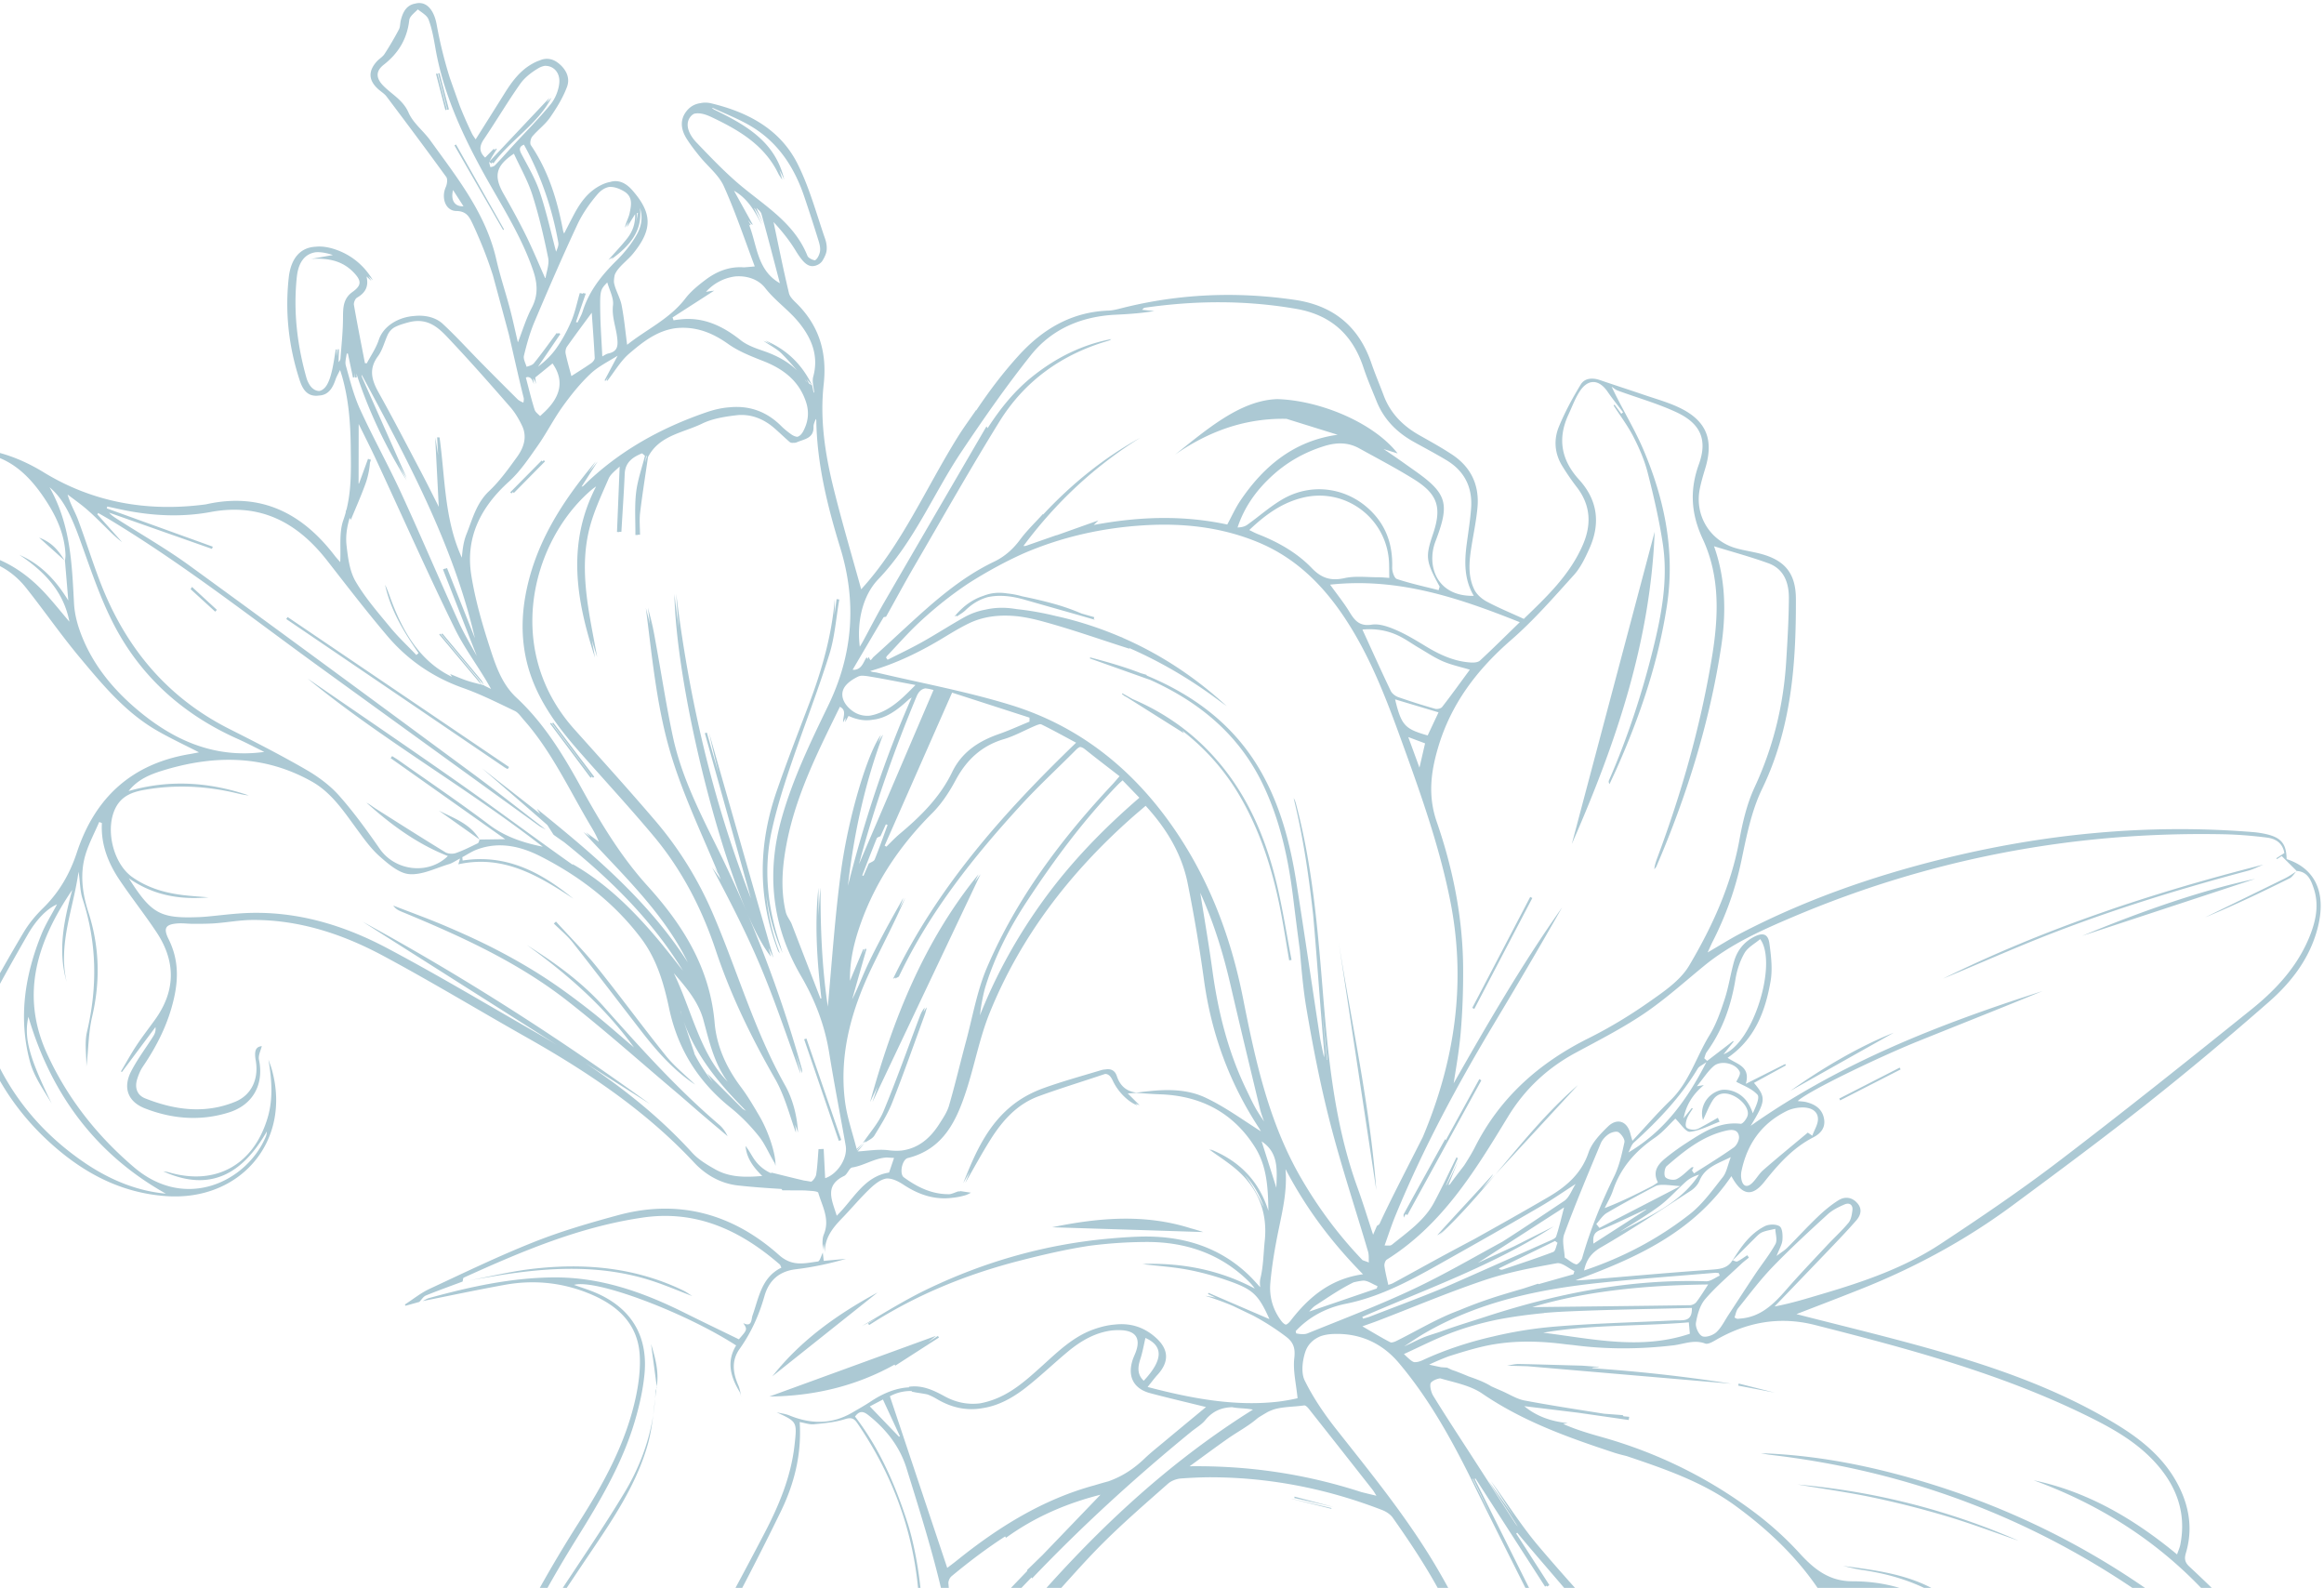 <svg xmlns="http://www.w3.org/2000/svg" width="546" height="373" viewBox="0 0 546 373"><g><g clip-path="url(#clip-4400)"><path fill="#acc9d4" d="M81.208 120.191c.066-.184.137-.368.213-.552 1.196-4.848 1.035-9.708.98-14.66-.063-5.615-.476-11.14-2.028-16.549-.11-.382-.235-.76-.477-1.516-.471.936-.85 1.603-1.093 2.315-.664 1.94-1.667 3.591-3.861 3.683-.16.026-.327.043-.502.05-2.374.094-3.387-1.666-4.032-3.633-2.575-7.86-3.48-15.916-2.57-24.133.505-4.573 2.779-7.08 6.314-7.237 1.378-.157 2.965.061 4.73.67 3.599 1.24 6.661 3.686 8.727 7.196l-1.105-1.012c.256.371.505.761.746 1.171l-1.14-1.036c.571 2.372-.302 3.858-2.231 4.972-.442.255-.82 1.183-.727 1.713.796 4.57 1.707 9.12 2.584 13.675l.44.026c.958-1.81 2.167-3.536 2.797-5.453 1.125-3.416 4.784-5.42 8.359-5.656 2.507-.274 5.035.31 6.695 1.854 3.183 2.959 6.108 6.193 9.164 9.29 2.789 2.824 5.592 5.633 8.41 8.428.312.308.75.5 1.155.696a.662.662 0 0 0 .225.056c.054-.442.13-.78.055-1.08-1.246-4.973-2.329-9.99-3.504-14.983a2812.873 2812.873 0 0 0-3.745-13.862 94.995 94.995 0 0 0-3.002-8.109c-.561-1.32-1.125-2.639-1.74-3.934-.768-1.619-1.443-2.99-3.832-3.018-2.537-.03-3.609-3.073-2.478-5.625.306-.69.479-1.856.109-2.366-4.603-6.35-9.305-12.628-14.02-18.895-.487-.646-1.232-1.098-1.856-1.641-2.405-2.095-2.55-4.294-.404-6.638.559-.61 1.348-1.047 1.784-1.723a77.446 77.446 0 0 0 3.367-5.742c.338-.638.272-1.478.459-2.209.487-1.911 1.34-3.55 3.42-3.887.316-.09.648-.132.994-.123 1.993.053 3.446 1.978 4.007 5.075a101.747 101.747 0 0 0 3.092 12.523 938.237 938.237 0 0 0 2.354 6.613 96.581 96.581 0 0 0 2.817 6.407c.214.443.513.845.89 1.408 2.327-3.697 4.54-7.193 6.73-10.705 1.731-2.776 3.614-5.389 6.558-7.044.585-.33 1.177-.613 1.77-.8 1.3-.585 2.8-.517 4.161.48 1.904 1.396 3.076 3.492 2.25 5.72-.948 2.556-2.434 4.966-3.998 7.224-1.142 1.65-2.859 2.893-4.164 4.448-.394.47-.618 1.615-.326 2.046 4.122 6.066 6.194 12.88 7.54 19.98.045.237.14.466.261.774.784-1.525 1.555-3.056 2.362-4.568 1.515-2.842 3.37-5.37 6.371-6.842.737-.361 1.424-.597 2.075-.705 1.912-.592 3.664.17 5.215 1.937 4.726 5.384 4.793 9.224.185 14.883-1.385 1.701-3.58 3.16-4.303 4.978a6.913 6.913 0 0 0-.194 1.72c.233 1.69 1.442 3.588 1.797 5.407.605 3.094.893 6.25 1.301 9.324 4.473-3.59 9.981-6.048 13.679-10.883 1.264-1.652 2.955-3.033 4.628-4.305 2.733-2.078 5.725-3.264 9.152-3.005.832-.068 1.678-.128 2.524-.226-2.431-6.484-4.55-12.795-7.267-18.837-1.189-2.642-3.767-4.649-5.661-6.987-1.089-1.344-2.162-2.717-3.08-4.18-1.297-2.061-1.649-4.335-.103-6.368.914-1.201 2.07-1.8 3.345-1.97.804-.185 1.667-.17 2.54.04 8.617 2.073 16.197 6.061 20.292 14.232 2.78 5.544 4.41 11.67 6.457 17.57.358 1.033.54 2.326.242 3.334-.136.46-.363.987-.648 1.46-.343.728-.923 1.216-1.688 1.481-1.768.614-3.029-.536-4.837-3.505-1.477-2.426-3.28-4.655-5.178-6.691 1.182 5.596 2.298 11.176 3.622 16.705.251 1.052 1.364 1.944 2.191 2.803 5.066 5.26 6.772 11.406 5.962 18.692-.916 8.242.363 16.444 2.355 24.453 2.012 8.086 4.38 16.083 6.462 23.614 9.501-10.365 15.175-23.753 22.783-35.929 1.314-2.103 2.795-4.103 4.198-6.15l.045.068c3.022-4.526 6.309-8.873 9.998-12.926 5.645-6.202 12.436-10.218 21.072-10.526 1.113-.04 2.227-.357 3.32-.63 13.362-3.343 26.843-3.885 40.46-1.89 9.02 1.323 15.009 6.195 17.972 14.832.881 2.567 1.952 5.067 2.903 7.61 1.586 4.244 4.57 7.201 8.449 9.388 2.562 1.445 5.143 2.872 7.595 4.488 4.416 2.91 6.458 7.12 6.001 12.373-.26 3.002-.889 5.972-1.37 8.953-.571 3.536-1.002 7.113.636 10.443.566 1.15 1.776 2.18 2.938 2.802 2.713 1.453 5.576 2.625 8.673 4.047 5.253-5.09 10.823-10.275 13.905-17.468 2.027-4.733 1.798-9.248-1.441-13.46a57.779 57.779 0 0 1-3.45-5.022c-1.777-2.9-2.02-6.13-.78-9.165 1.41-3.447 3.21-6.765 5.15-9.95.927-1.52 2.757-1.627 4.507-1.027 3.47 1.191 6.965 2.312 10.437 3.498 2.712.928 5.505 1.698 8.085 2.913 6.427 3.025 8.279 7.476 6.244 14.237-.5 1.663-1.01 3.334-1.336 5.036-1.168 6.115 2.388 11.978 8.343 13.754 1.66.495 3.388.76 5.082 1.144 6.266 1.423 9.158 4.447 9.18 10.812.053 15.331-1.057 30.424-7.945 44.651-2.522 5.21-3.671 11.17-4.875 16.908-1.395 6.655-3.669 12.913-6.73 18.935-.336.662-.627 1.348-1.188 2.562 2.887-1.677 5.259-3.181 7.74-4.475 14.797-7.714 30.432-13.216 46.578-17.273 24.193-6.078 48.729-8.53 73.647-6.539 1.126.09 2.257.256 3.355.513 3.473.813 4.659 2.32 4.707 5.846 6.345 2.061 9.403 7.398 7.4 15.746-1.74 7.245-6.106 13.019-11.548 17.786-9.25 8.103-18.68 16.02-28.322 23.65-10.479 8.292-21.222 16.255-31.968 24.202-10.98 8.12-22.914 14.574-35.602 19.622-5.23 2.08-10.49 4.083-15.12 5.88 9.656 2.482 19.84 4.928 29.926 7.729 15.754 4.376 31.203 9.602 45.28 18.176 6.131 3.734 11.56 8.212 14.797 14.873 2.413 4.964 3.07 10.081 1.48 15.392-.401 1.339-.19 2.19.86 3.163 3.37 3.119 6.639 6.349 9.91 9.573 2.158 2.126 4.673 3.471 7.646 4.141 7.736 1.742 10.812 6.602 8.981 14.381-.653 2.776-1.767 5.455-2.804 8.126-1.108 2.853-1.68 5.658-1.349 8.81.802 7.633-2.255 13.584-8.203 16.171-1.716.746-3.798.912-5.7.866-.996-.024-2.67-.976-2.782-1.703-.17-1.092.494-2.597 1.292-3.487 1.136-1.268 2.9-1.967 4.063-3.218 1.722-1.85 3.446-3.816 4.632-6.021 1.35-2.51.32-4.78-2.45-5.469-2.293-.569-4.77-.619-7.154-.536-2.932.102-5.847.647-8.778.884-6.842.553-13.031-1.248-18.436-5.486-2.21-1.732-4.58-2.755-7.39-3.092-6.71-.805-11.852-4.428-16.226-9.379-2.444-2.767-5.076-5.369-7.522-8.135-6.578-7.439-15.217-9.998-24.712-10.54-2.446-.139-4.9-.118-7.566-.176 1.718 3.377 3.449 6.374 4.812 9.53 4.61 10.672 4.484 21.623.415 32.264-3.578 9.355-8.073 18.364-12.323 27.452-.815 1.742-.667 2.691.626 4.088 10.646 11.504 19.259 24.252 23.075 39.705 3.254 13.176 2.535 26.07-3.498 38.438-.263.538-.577 1.052-.76 1.576.271-.917.557-1.832.848-2.745-.178.386-.36.772-.549 1.158-.32.656-.702 1.282-1.148 2.09 1.363-4.075 2.95-7.875 3.898-11.828 3.259-13.594 1.254-26.69-4.341-39.335-4.608-10.413-11.316-19.407-19-27.72-.372-.404-.805-.751-1.22-1.104-1.203 1.307-1.272 2.467-.14 4.16 4.615 6.901 9.171 13.851 13.468 20.953 4.964 8.206 7.667 17.187 8.181 26.794.015.282-.014.567-.157.87-.555-5.637-1.213-11.303-3.325-16.523 1.786 5.276 2.736 10.812 2.805 16.592-.29-9.3-3.104-17.425-7.053-25.035-.98-1.801-1.985-3.59-3.003-5.372-3.858-6.473-8.327-12.673-12.478-19.04-1.33 1.072-.382 2.105-.036 2.968 2.586 6.44 5.619 12.727 7.794 19.3 3.622 10.941 6.71 22.06 10.013 33.107.104.35.095.734.031 1.135-2.292-9-4.947-17.87-8.033-26.65 2.612 8.139 5.019 16.347 7.304 24.594-4.894-17.57-10.932-34.735-18.895-51.72-.595.963-1.05 1.697-1.5 2.434-5.68 9.314-12.06 18.066-20.309 25.325-11.604 10.21-24.993 16.148-40.21 17.762-1.013.114-2.034.21-3.063.285-.788.059-1.578.148-2.363.27-.703.117-1.398.266-2.076.46-.756.214-1.545.352-2.348.412-6.483.727-13.748-3.605-11.176-12.727 1.51-5.355 3.693-10.545 5.872-15.682 7.514-17.72 11.539-36.08 10.471-55.4-.2-3.61-.696-7.21-1.204-10.793-.105-.743-.736-1.83-1.35-2.019-8.16-2.499-16.311-5.051-24.565-7.207-2.91-.76-5.781-.911-8.61-.63-3.68.43-7.286 1.58-10.818 3.053-11.291 4.709-22.498 9.599-32.953 16.028l-.11-.171c-.18.11-.358.221-.537.333-9.684 6.044-17.704 14.064-25.716 22.075-8.547 8.545-16.996 17.247-27.553 23.368-6.13 3.554-12.541 6.632-18.888 9.798-8.543 4.263-17.226 8.48-23.347 16.031-3.954 4.879-7.056 10.48-10.268 15.92-3.717 6.294-6.768 13.006-10.77 19.102-6.005 9.147-14.873 13.873-25.797 14.667-.744.054-1.499-.03-2.248-.05.438-.108.87-.282 1.313-.31 13.153-.836 22.49-7.562 28.687-18.87 3.48-6.352 6.603-12.897 9.892-19.352 4.182-8.21 9.639-15.423 17.573-20.269 6.816-4.163 14.005-7.711 20.962-11.651 5.967-3.38 12.342-6.302 17.634-10.55 8.208-6.59 15.794-13.983 23.375-21.314 8.043-7.777 15.874-15.883 25.71-21.33 9.42-5.217 19.348-9.517 29.031-14.265 5.311-2.605 10.66-3.997 16.069-4.231 5.483-.343 11.05.48 16.735 2.606 5.054 1.89 10.313 3.229 16.06 4.968-1.546-5.03-2.885-9.613-4.412-14.132-.293-.866-1.22-1.771-2.079-2.155-11.958-5.34-24.318-9.011-37.56-9.331-7.924-.192-15.672.36-23.182 2.08-9.557 2.408-18.214 6.968-26.776 11.86l-.11-.17a324.436 324.436 0 0 0-37.478 24.9c-2.03 1.56-3.29 3.35-4.28 5.613-7.878 17.988-16.883 35.299-30.361 49.884-.212.229-.254.614-.603 1.514l1.305-.84c-7.717 5.411-13.892 12.302-18.655 20.632l3.695-6.675c-6.1 5.175-11.674 10.027-17.38 14.718-12.592 10.353-25.267 20.605-37.86 30.955-1.505 1.236-2.719 2.827-4.067 4.253-2.48 2.168-4.97 4.321-7.435 6.506-4.544 4.028-7.746 8.9-9.921 14.613-3.036 7.972-6.462 15.796-9.72 23.684-.116.28-.225.561-.344.839-1.498 3.482-4.702 4.982-7.871 3.687-3.048-1.246-4.116-4.127-2.633-7.767 5.243-12.87 10.485-25.74 15.88-38.546 2.638-6.26 5.988-12.24 8.308-18.606 1.579-4.33 2.435-9.077 2.722-13.693.524-8.422 1.153-16.958.369-25.317-1.81-19.285 1.534-37.772 6.89-56.096 6.917-23.673 17.602-45.575 30.812-66.336 5.85-9.194 11.1-18.748 13.386-29.56.665-3.145 1.074-6.452.893-9.645-.41-7.248-5.005-11.564-11.277-14.266-6.544-2.819-13.415-3.57-20.427-2.304-6.453 1.165-12.869 2.533-19.3 3.812.474-.233.926-.547 1.426-.685 9.618-2.657 19.314-4.798 29.371-4.871 11.041-.08 21.06 3.487 30.759 8.322 4.243 2.115 8.52 4.162 12.734 6.217 2.016-2.3 2.016-2.3 1.038-3.809 2.072 1.077 1.872-.942 2.172-1.79 1.498-4.237 2.11-8.954 6.782-11.23-.186-.37-.238-.624-.393-.76-9.219-7.996-19.56-12.83-32.11-11.015-14.884 2.153-28.566 7.97-42.122 14.118-.191.087-.188.604-.275.921-2.877 1.078-5.773 2.106-8.614 3.27-.619.255-1.039.994-1.55 1.51l-3.24.905-.155-.295c1.925-1.239 3.74-2.717 5.796-3.675 8.12-3.786 16.204-7.696 24.523-11.002 6.418-2.55 13.104-4.497 19.78-6.307 14.27-3.87 26.972-.292 37.808 9.367 3.128 2.788 5.985 1.925 9.127 1.512.462-.06.767-1.317 1.14-2.048v.079l.004-.087.013-.026.215 1.939 5.234-.48c-3.89 1.137-7.831 1.97-11.814 2.451-3.976.48-6.329 2.703-7.356 6.327-1.267 4.47-3.134 8.6-5.83 12.386-1.962 2.756-1.576 5.62-.291 8.573.384.884.52 1.876.668 2.862-.084-.532-.19-1.051-.447-1.48-2.102-3.51-3.02-7.066-.742-10.776-12.201-7.865-33.101-15.688-38.09-14.22 1.664.592 3.244 1.077 4.764 1.705 8.505 3.515 12.673 10.102 11.793 19.265-.359 3.73-1.21 7.462-2.277 11.063-2.944 9.942-8.2 18.801-13.631 27.516-10.91 17.508-19.913 35.904-26.28 55.541-6.63 20.448-11.243 41.12-9.372 62.953 2.086 24.324-2.903 47.485-13.679 69.392-.642 1.305-1.255 2.625-1.88 3.938l-.227-.122 8.638-21.31-.697-.301c-.3.577-.634 1.14-.896 1.733-1.896 4.28-3.868 8.53-5.645 12.86-4.272 10.408-8.47 20.848-12.655 31.292-.915 2.286-.266 3.927 1.642 4.697 1.9.767 3.965-.06 4.94-2.008.269-.538.457-1.117.687-1.675l8.63-20.946c.334-.812.665-1.627.997-2.44l-.404-.242-1.412 1.933c.374-.709.655-1.49 1.137-2.115 9.991-12.978 21.977-23.98 34.458-34.459 12.833-10.773 25.948-21.214 38.683-32.102 11.149-9.532 21.288-20.09 29.654-32.217 11.752-17.034 19.793-35.923 27.247-55.084 3.308-8.505 4.368-17.434 2.325-26.282-2.3-9.964-5.385-19.759-8.426-29.534-1.576-5.065-4.79-9.185-9.012-12.495-1.222-.959-2.074-.963-3.08.368 5.757 7.492 9.452 16.011 12.334 24.966 2.65 8.23 4.476 22.677 2.749 27.814.03-.643.06-1.089.073-1.535.554-18.16-4.36-34.707-14.618-49.692-.8-1.17-1.454-1.4-2.94-.93-2.32.731-4.822.957-7.267 1.193-1.044.1-2.138-.316-3.332-.518.495 7.649-1.31 14.6-4.48 21.102a733.743 733.743 0 0 1-14.943 28.967c-8.631 15.867-15.76 32.267-19.701 49.994-3.509 15.777-9.277 30.784-16.353 45.302-9.54 19.576-21.191 37.92-32.786 56.296-2.766 4.383-5.56 8.747-8.341 13.12.868-.238 1.364-.76 1.752-1.353 11.946-18.22 24.285-36.2 35.706-54.744 11.873-19.28 20.675-39.963 24.579-62.473.164-.946.288-1.898.431-2.847.367 1.476.243 2.828.053 4.171-2.438 17.26-8.295 33.415-16.297 48.783-14.194 27.26-31.73 52.3-51.22 76.01 2.279-3.85 4.547-7.706 6.837-11.55 9.146-15.35 18.503-30.578 27.4-46.072 11.588-20.184 21.118-41.304 26.33-64.102 3.804-16.63 9.9-32.298 18.098-47.213 4.943-8.991 9.823-18.019 14.575-27.112 3.438-6.579 6.324-13.39 7.153-20.886.605-5.463.619-5.462-4.22-7.688 1.01.239 2.071.35 3.02.739 5.054 2.067 9.987 2.124 14.796-.691 1.434-.84 2.89-1.648 4.27-2.566 2.995-1.991 5.997-3.197 9.063-3.348l-.081-.127c3.108-.457 5.776.79 8.377 2.216 2.722 1.491 5.489 2.023 8.333 1.676.719-.13 1.44-.31 2.16-.529 5.024-1.523 8.748-4.942 12.51-8.334 3.641-3.284 7.17-6.744 11.909-8.47 1.707-.621 3.393-1.04 5.043-1.174 3.47-.397 6.777.412 9.776 3.142 3.028 2.756 3.059 5.654.33 8.643-.721.79-1.355 1.659-2.336 2.871 10.594 2.793 20.805 4.624 30.862 3.43 1.46-.192 2.916-.451 4.366-.784-.334-3.438-1.11-6.508-.765-9.445.274-2.33-.221-3.71-1.924-5.002a57.957 57.957 0 0 0-7.703-4.939 955.995 955.995 0 0 0-4.75-2.28 65.006 65.006 0 0 0-6.552-2.389c.841.099 1.663.25 2.469.443l-1.806-.864.097-.28 5.811 2.504c.316.132.631.267.945.408l7.574 3.262c-2.613-5.823-3.905-7.005-9.832-9.072-3.056-1.065-6.209-1.944-9.387-2.54-3.507-.656-7.092-.89-10.643-1.308.282-.007.564-.012.845-.015a86.766 86.766 0 0 1-.35-.041c9.117-.229 17.788 1.461 25.89 5.79a1.707 1.707 0 0 0-.168-.278 11.95 11.95 0 0 0-1.032-1.198c-6.688-6.71-15.01-9.494-24.234-9.46-4.493.017-8.929.323-13.312.885-5.523.833-10.982 2.11-16.414 3.501-12.573 3.221-24.475 8.071-35.417 15.139l-.246-.382c.66-.374 1.318-.753 1.974-1.135a249.21 249.21 0 0 1-3.415 1.744c5.11-3.024 10.18-6.19 15.538-8.75 13.43-6.422 27.538-10.42 42.247-11.768 2.255-.218 4.525-.375 6.808-.47 9.802-.408 18.887 1.942 26.248 8.97.955.912 1.826 1.911 2.717 2.89-.043-.72-.127-1.319.074-2.143.688-2.83.694-5.823 1.002-8.749.66-6.28-1.292-11.685-5.812-15.994-2.244-2.138-4.96-3.78-7.247-5.488.3.101.594.206.881.317a47.867 47.867 0 0 0-.72-.39c6.864 2.714 11.545 7.438 13.75 14.502-.062-5.497-.37-10.533-3.14-14.939-5.126-8.153-12.772-12.114-22.36-12.43-1.906-.063-3.81-.22-5.716-.335l-.1.006.12.011-1.833.118 2.772 2.771a6.895 6.895 0 0 1-1.022-.485l.535.535c-2.113-.786-4.524-3.098-5.779-5.764-.443-.94-.921-1.61-1.802-1.642-.08.02-.162.044-.248.073-5.123 1.732-10.305 3.3-15.382 5.158-5.11 1.87-8.557 5.778-11.363 10.245-2.076 3.306-3.93 6.75-5.882 10.134a158.9 158.9 0 0 1 1.076-2.685c-.518.913-1.037 1.826-1.563 2.734 2.791-7.107 5.853-14.084 12.216-18.816 2.017-1.5 4.37-2.69 6.742-3.542 4.38-1.574 8.884-2.806 13.344-4.157a4.343 4.343 0 0 1 1.102-.199c1.203-.207 2.22.161 2.683 1.56.768 2.322 2.288 3.618 4.658 3.89a75.813 75.813 0 0 1 2.758-.33c4.589-.492 9.202-.471 13.41 1.506 4.592 2.158 8.757 5.226 13.015 7.917a11.954 11.954 0 0 0-.604-1.027c-6.871-10.542-11.049-22.049-12.762-34.527a373.058 373.058 0 0 0-3.838-22.737c-1.414-7.036-5.093-12.97-9.867-18.173a3.427 3.427 0 0 1-.02.005c-1.243 1.067-2.402 2.04-3.532 3.047-14.34 12.781-25.843 27.685-33.085 45.559-2.364 5.835-3.516 12.15-5.463 18.168-2.33 7.202-5.42 13.865-13.776 15.956-1.364.34-2.026 3.73-.943 4.523 3.219 2.359 6.712 4.056 10.812 3.967.675-.127 1.345-.464 2.018-.67l.226.036c.087-.03.174-.06.26-.086l2.469.37c-.377.174-.82.45-1.301.592-1.044.308-2.07.508-3.078.605-4.085.533-7.841-.687-11.417-3.035-1.553-1.02-2.816-1.531-4.013-1.503-1.263.194-2.495 1.017-4.053 2.513-2.277 2.188-4.303 4.635-6.504 6.904-2.224 2.292-4.101 4.713-3.955 8.12-.045-.718-.221-1.504-.262-2.22a8.495 8.495 0 0 0-.242 1.686c-.013-1.327-.218-2.734.25-3.86 1.494-3.597-.385-6.604-1.304-9.78-.08-.276-1.002-.397-1.544-.437-.545-.04-1.09-.078-1.636-.115-1.749-.03-3.5-.013-5.25-.025l-.206-.32c-3.435-.214-6.867-.446-10.282-.83-4.001-.452-7.512-2.44-10.252-5.376-11.366-12.17-24.98-21.284-39.363-29.405-11.235-6.342-22.279-13.037-33.644-19.134-9.531-5.114-19.719-8.502-30.73-8.445-2.92.015-5.836.561-8.76.78-1.72.13-3.454.12-5.181.125-1.206.004-2.418-.178-3.616-.096-2.94.203-3.453 1.119-2.169 3.705 2.21 4.448 2.384 8.889 1.274 13.822-1.35 5.992-3.97 11.178-7.342 16.144-.584.86-.986 1.876-1.306 2.873-.64 1.996-.08 3.781 1.862 4.553 6.929 2.753 14.05 3.702 21.148.8 3.909-1.6 5.577-5.45 4.832-9.702-.418-2.384.058-3.207 1.424-3.376-.22.972-.875 2.18-.66 3.206 1.192 5.702-1.326 10.569-7.064 12.376-6.64 2.09-13.327 1.555-19.754-.961-3.996-1.565-5.19-4.852-3.226-8.678 1.472-2.87 3.452-5.476 5.182-8.214.381-.603.664-1.267.545-2.2l-7.88 10.55-.238-.122c1.204-2.028 2.336-4.103 3.633-6.07 1.37-2.075 2.9-4.044 4.354-6.062 4.898-6.794 4.945-13.721.346-20.624-2.76-4.144-5.857-8.063-8.637-12.194-2.703-4.014-4.439-8.408-4.168-13.399l-.627-.256c-1.06 2.453-2.327 4.84-3.134 7.374-1.475 4.632-.856 9.331.592 13.824 2.625 8.138 2.827 16.227.874 24.548-.884 3.766-.846 7.748-1.341 11.686.016-2.72-.471-5.557.137-8.138 2.484-10.55 2.338-20.906-1.043-31.246-.653-1.995-.559-4.234-.95-6.357-1.163 8.593-4.843 16.893-2.803 25.824-2.126-7.335-.6-14.456 1.324-21.556-8.073 11.9-12.345 24.381-5.935 38.433 4.777 10.476 11.78 19.343 20.495 26.75 12.207 10.374 26.5 3.232 30.905-7.192.144-.342.237-.705.25-1.243-5.592 9.75-13.12 14.425-24.323 9.364.42.067.853.09 1.257.209 11.004 3.248 19.957-1.681 23.26-12.794 1.349-4.535.956-9.044.196-13.679.286.845.618 1.678.852 2.537 4.51 16.563-7.359 30.726-24.796 29.549-11.341-.766-20.585-6.047-28.607-13.705-7.284-6.953-12.47-15.281-15.657-24.856-.669-2.009-.525-3.837.513-5.651 3.406-5.96 6.714-11.977 10.242-17.863 1.225-2.046 2.82-3.938 4.529-5.612 3.763-3.69 6.276-8.066 7.906-13.02 4.27-12.977 12.965-20.881 26.572-23.143.648-.108 1.292-.244 2.128-.402-3.508-1.809-6.886-3.368-10.084-5.236-7.307-4.265-12.63-10.71-17.943-17.069-4.399-5.265-8.313-10.933-12.58-16.311-4.089-5.153-9.715-7.4-16.126-7.354-9.08.065-17.878 1.726-25.953 6.112-3.957 2.149-6.98 5.29-8.419 9.668-1.192 3.628-.801 7.919-5.283 10.402-3.592-.786-5.92-3.68-6.975-7.78-1.05-4.076-.383-8.12.517-12.108a43.383 43.383 0 0 1 2.033-6.48c1.686-4.228 3.755-8.123 7.689-10.91 4.61-3.267 8.734-7.232 13.418-10.373 2.329-1.562 5.378-2.365 8.21-2.79 4.983-.75 10.046-1.225 15.083-1.309 7.16-.12 13.704 1.96 19.911 5.756 11.637 7.115 24.42 9.32 37.91 7.56.224-.029.445-.083.667-.13 12.674-2.692 22.228 2.269 29.789 12.135.429.56.919 1.073 1.31 1.526.199-3.383-.316-6.893.731-9.85a26.69 26.69 0 0 0 .598-1.916l-.05-.077zm345.74 341.766c-2.306-3.96-4.933-7.733-7.43-11.613a5.71 5.71 0 0 0-.048.028c.15.404.382.826.683 1.28a1009.59 1009.59 0 0 1 6.894 10.475l-.099-.17zm-94.952-82.187c3.594 1.251 7.12 2.703 10.796 4.12-.057-.302-.086-.532-.167-.742-.352-.916-.695-1.838-1.102-2.73-3.875-8.493-8.928-16.288-14.294-23.885-.56-.795-1.541-1.448-2.467-1.806-13.263-5.138-26.938-7.774-41.065-7.71-2.074.033-4.157.127-6.25.284-1.05.08-2.265.538-3.044 1.227-5.084 4.493-10.226 8.94-15.041 13.713-4.593 4.552-8.812 9.483-13.195 14.247l-.293-.455c-9.857 11.085-18.988 22.79-27.67 34.874-.286.397-.536.82-.802 1.23.749-.072 1.259-.352 1.716-.702 12.924-9.888 26.696-18.438 40.902-26.358 11.473-6.396 23.453-10.15 36.032-10.761 12.13-.705 24.106 1.334 35.944 5.454zm-48.827-46.175c-.886 1.086-2.2 1.821-3.31 2.728-13.138 10.743-25.66 22.156-37.374 34.444l-.144-.223a552.409 552.409 0 0 0-12.361 13.186c-5.691 6.268-8.388 13.473-10.51 21.972 21.505-28.894 44.426-55.512 74.892-74.58-1.72-.347-3.251-.253-4.71-.535a6.7 6.7 0 0 0-.163-.03c-2.325.063-4.48.784-6.32 3.038zm-41.912 35.265l3.659-3.559 13.636-14.186c-8.045 2.038-15.494 5.259-22.204 10.117l-.206-.319c-4.364 2.822-8.534 5.986-12.589 9.35-.43.356-.784 1.135-.738 1.68.443 5.164.98 10.32 1.429 14.862l17.108-17.797-.095-.148zm9.512-51.262c-3.297 2.76-6.414 5.745-9.8 8.39-3.233 2.524-6.564 4.253-10.048 4.776-3.505.656-7.158.08-10.983-2.229a13.032 13.032 0 0 0-2.02-.967c-1.192-.27-2.476-.383-3.663-.661l-.095-.148a10.06 10.06 0 0 0-5.09 1.23l13.472 40.31c.654-.5 1.494-1.115 2.305-1.767 9.735-7.831 20.22-14.357 32.338-17.639a85.615 85.615 0 0 1 3.21-.921c3.265-1.15 5.99-2.944 8.502-5.353 1.358-1.303 2.842-2.476 4.29-3.684 3.4-2.833 6.81-5.651 10.146-8.416-4.468-1.103-8.794-2.111-13.085-3.249-3.922-1.04-5.409-3.929-4.15-7.81.185-.574.451-1.12.671-1.683 1.32-3.384.089-5.22-3.598-5.316a16.098 16.098 0 0 0-1.843.057c-3.992.472-7.415 2.448-10.56 5.08zm43.769-38.925a21.602 21.602 0 0 0-2.111-2.7c1.487 1.935 2.931 4.424 4.508 7.68-.536-1.717-1.337-3.376-2.397-4.98zm-113.422-3.255c2.588.63 5.169 1.293 7.764 1.888.542.08 1.082.165 1.615.266.321.06 1.153-1.017 1.251-1.643.313-1.977.39-3.992.557-5.993l.489-.009.001-.017.723-.008.347 6.857c2.837-.912 5.355-4.654 4.82-7.675-1.29-7.278-2.706-14.535-3.884-21.83-1.036-6.421-3.326-12.365-6.568-17.922-6.893-11.816-8.26-24.187-4.53-37.31 2.62-9.221 6.765-17.771 10.906-26.336 5.793-11.983 6.716-24.29 2.803-37.005-3.003-9.757-5.455-19.628-5.631-29.923-.002-.11-.046-.22-.113-.355-.277.706-.555 1.274-.536 1.833.093 2.764-2.182 2.888-3.888 3.642-.235.104-.603.176-.858.132-.27.054-.66-.017-.84-.17-1.282-1.098-2.48-2.294-3.765-3.388-2.438-2.076-5.315-3.2-8.44-2.946-2.85.33-5.857.767-8.383 1.999-4.467 2.179-10.056 2.724-12.717 7.862-.112.772-.226 1.544-.34 2.316l3.78 36.876-3.78-36.876c-.531 3.58-1.08 7.157-1.513 10.748-.205 1.701-.026 3.448-.021 5.174l-.487.007v.044l-.6.008c.028-3.32-.214-6.673.165-9.954.338-2.926 1.363-5.774 2.085-8.657-.22-.155-.492-.438-.701-.566-2.136.887-3.936 2.06-4.057 4.806-.2 4.549-.516 9.092-.784 13.637l-.483-.014-.003.064-.544-.015.628-15.376c-1.046.986-2.137 1.784-2.601 2.853-1.759 4.058-3.692 8.14-4.672 12.415-1.8 7.861-.582 15.768.883 23.593l.585 3.112.52 2.78c-.44-1.334-.86-2.668-1.253-4.002.252 1.381.506 2.762.747 4.145-4.372-13.323-6.757-26.649.258-40.225-.727.468-1.33 1.003-1.925 1.546-13.394 12.214-19.628 37.14-3.19 55.5 6.389 7.137 12.822 14.237 19.043 21.519 5.616 6.573 10.11 13.893 13.533 21.863 5.736 13.353 9.722 27.432 16.906 40.198 2.07 3.678 2.907 7.915 3.065 11.14-.218-.58-.432-1.19-.647-1.823.08.65.133 1.277.165 1.87-1.385-3.665-2.546-8.529-4.932-12.692-5.537-9.666-10.385-19.585-13.909-30.156-3.277-9.835-7.985-18.944-14.656-26.9-5.572-6.645-11.463-13.021-17.196-19.53-4.206-4.774-8.103-9.77-10.651-15.667-3.132-7.247-3.563-14.747-1.98-22.42 2.417-11.706 8.737-21.33 16.273-30.3l-1.695 2.653c.711-.9 1.436-1.795 2.172-2.684l-3.787 5.917.092.006a.96.96 0 0 0 .438-.262c8.247-8.095 18.118-13.545 28.937-17.24 1.81-.618 3.597-1.007 5.34-1.126 4.36-.416 8.496.805 12.111 4.424.688.69 1.464 1.302 2.255 1.874.558.404 1.068.616 1.533.632.528-.15.98-.588 1.36-1.293 1.17-2.168 1.447-4.44.691-6.783-1.616-5.008-5.3-7.837-10.035-9.698-2.85-1.122-5.802-2.264-8.267-4.017-3.787-2.692-7.686-4.216-12.355-3.72-4.415.607-7.752 3.26-10.93 5.987-2.032 1.743-3.432 4.222-5.116 6.37l-.194-.104.397-.744c-.216.295-.434.586-.657.871l-.203-.121 3.07-5.79c-2.385 1.471-4.59 2.57-6.312 4.182-2.443 2.288-4.589 4.952-6.553 7.677-2.152 2.986-3.82 6.318-5.94 9.328-2.068 2.935-4.113 6.017-6.745 8.396-6.616 5.98-10.256 13.1-8.824 22.03.902 5.617 2.487 11.166 4.239 16.593 1.4 4.34 2.843 8.844 6.351 12.104 6.464 6.006 10.97 13.404 15.163 21.026 4.522 8.219 9.317 16.23 15.663 23.231 8.317 9.176 14.654 19.298 15.745 32.111.473 5.56 2.783 10.59 6.176 15.108 1.626 2.165 3.004 4.528 4.376 6.871 2.15 3.675 3.884 9.035 3.747 11.65a20.86 20.86 0 0 0-.182-.652c-1.334-2.137-2.243-4.448-3.723-6.303-1.963-2.46-4.218-4.77-6.671-6.74-7.606-6.106-12.4-13.787-14.428-23.365-1.218-5.753-2.874-11.46-6.493-16.287-3.754-5.006-8.16-9.246-13.071-12.854l-.203-.136-.017-.025c-3.237-2.359-6.691-4.446-10.322-6.3-4.72-2.41-9.788-3.615-15.063-1.638-1.19.446-2.27 1.18-3.401 1.782l.068.789c10.345-1.594 18.5 2.813 26.02 8.967-8.197-5.435-16.532-10.406-27.027-8.076l.405-1.36c-1.132.586-1.82 1.086-2.588 1.314-3.09.918-6.263 2.572-9.29 2.356-2.444-.175-4.966-2.37-7.008-4.174-2.115-1.868-3.794-4.27-5.485-6.57-3.042-4.137-5.872-8.448-10.516-11.045-11.293-6.313-23.075-6.216-35.064-2.52-2.93.904-5.822 2.103-7.915 4.786 9.627-2.769 18.972-2.114 28.209 1.022-1.012-.067-2.003-.316-2.997-.55-7.07-1.664-14.199-2.017-21.364-.774-2.707.47-5.266 1.29-6.763 3.978-2.735 4.913-.831 13.293 3.785 16.546 3.692 2.602 7.87 3.764 12.276 4.265 1.868.212 3.747.328 5.62.487-6.554.577-12.787-.352-18.714-4.475 5.345 8.41 7.385 9.488 16.646 9.11a37.705 37.705 0 0 0 2.032-.148c2.549-.242 5.092-.56 7.646-.728 12.305-.81 23.728 2.535 34.404 8.195 11.594 6.146 22.876 12.881 34.26 19.419a252.963 252.963 0 0 1 5.532 3.267l-45.55-28.894c23.445 12.768 45.864 27.148 67.466 42.797l-15.263-9.682c9.141 6.059 17.687 12.899 25.18 21.132 1.48 1.628 3.515 2.84 5.468 3.932 3.3 1.845 6.919 1.884 10.992 1.521-2.256-2.197-3.688-4.321-3.928-7.04.735.881 1.236 1.887 1.844 2.825 1.17 1.806 2.638 2.911 4.266 3.63l-.15-.233zm-29.1-168.414a1.562 1.562 0 0 1-.028-.02c-.08.14-.16.285-.236.432-.06.421-.122.842-.184 1.262.156-.557.307-1.115.447-1.674zm14.126 145.15l8.379 8.36c.249.147.498.286.749.418-6.16-6.19-11.721-12.767-14.647-21.055l2.573 7.7-.16-.25a38.299 38.299 0 0 0 4.397 6.832l-1.29-2.005zm-31.666-49.2c7.633 4.33 13.803 10.352 19.448 16.951 2.256 2.638 4.374 5.394 6.53 8.118-7.407-12.05-17.163-21.569-27.902-30.181a127.831 127.831 0 0 1-2.495-1.754l-1.48-2.299c-5.11-4.48-10.257-8.916-15.392-13.367 4.553 3.609 9.168 7.156 13.72 10.768l-.775-1.204c13.227 10.683 26.203 21.605 35.466 36.086-5.849-11.927-15.604-20.843-24.51-30.63l1.704 1.295c-.375-.409-.75-.82-1.12-1.23l3.016 2.22c-.47-1.236-1.087-2.344-1.739-3.43-5.117-8.531-9.244-17.687-15.922-25.23-.649-.732-1.242-1.664-2.072-2.059-3.984-1.894-7.945-3.907-12.094-5.372-7.095-2.506-13.059-6.59-17.865-12.251-4.88-5.75-9.478-11.74-14.12-17.686-6.998-8.966-15.654-13.604-27.386-11.428-6.648 1.234-13.39.933-20.05-.384-1.412-.28-2.815-.604-4.222-.908l-.138.438 24.917 9-.199.516-24.168-8.509c.567.646 1.247 1.08 1.926 1.515 5.654 3.615 11.509 6.953 16.927 10.892 22.26 16.182 44.405 32.52 66.55 48.86 5.819 4.293 11.485 8.792 17.22 13.197-.575-.323-1.189-.592-1.72-.976a55812.221 55812.221 0 0 1-51.486-37.262c-16.176-11.725-31.91-24.078-49.041-34.442-.968-.585-1.954-1.138-2.932-1.706l-.203.33 5.827 6.527c-1.61-1.193-2.963-2.606-4.358-3.976-1.345-1.32-2.683-2.653-4.115-3.874-1.389-1.186-2.893-2.236-4.346-3.346.637 2.253 1.73 4 2.44 5.89 1.801 4.797 3.32 9.7 5.15 14.486 5.858 15.315 15.605 27.236 30.45 34.712 6.063 3.054 12.116 6.154 17.992 9.547 2.831 1.634 5.605 3.674 7.762 6.102 3.481 3.92 6.567 8.216 9.57 12.526 3.598 5.162 11.372 6.16 15.978 1.663-7.288-2.878-13.417-7.401-19.13-12.541.81.408 1.51.98 2.269 1.46 5.406 3.42 10.803 6.854 16.264 10.184.643.392 1.747.445 2.477.192 1.773-.613 3.463-1.477 5.156-2.3.228-.111.284-.573.419-.873l-.003-.006.004.003v.005l6.017-.085-26.913-19.031.339-.488c.535.344 1.085.668 1.605 1.035 7.08 5.005 14.273 9.864 21.19 15.086 3.804 2.871 8.05 4.235 12.605 5.17-18.11-14.07-38.18-25.432-55.283-39.537 11.274 7.765 23.247 15.894 35.093 24.205 9.178 6.439 18.15 13.172 27.31 19.637l-.162-.251zm-28.72-44.624c1.323.528 2.626 1.115 3.975 1.564 1.09.364 2.211.63 3.327.914l-9.86-11.76.236-.195c2.97 3.56 5.948 7.114 8.9 10.688.312.38.531.835.771 1.279l.604.157a7.203 7.203 0 0 1-.036-.068l.063.076v.053l1.634.803c-2.71-4.916-6.145-9.324-8.55-14.236-6.4-13.076-12.312-26.39-18.444-39.598-1.311-2.822-2.728-5.596-4.097-8.391l-.011.002-.021 13.957.098.026 2.12-5.815.434.156.072-.19-.008.213.18.065c-.075.214-.149.429-.222.644a19.103 19.103 0 0 1-1.086 5.053c-1.025 2.83-2.256 5.584-3.4 8.371l-.283-.44c-.639 2.104-.988 4.258-.729 6.513.33 2.865.716 5.996 2.118 8.402 2.262 3.882 5.292 7.337 8.17 10.831 1.879 2.282 4.062 4.316 6.108 6.46l.515-.45c-3.451-4.95-6.568-10.063-7.866-16.051.433.858.764 1.759 1.088 2.663 2.931 8.175 6.976 15.287 14.629 18.971l-.43-.667zM442.197 526.79l-.092.312c.024-.104.055-.209.092-.312zM193.805 294.365zm13.066-97.953c-.305.172-.784.274-.887.528-1.17 2.884-2.283 5.79-3.411 8.69.095.043.19.084.286.126l1.248-2.892c.478-.316 1.214-.528 1.391-.965 1.082-2.675 2.036-5.402 3.032-8.111l-.4-.154-1.259 2.778zM125.918 90.234c-.162-.513-.335-1.011-.638-1.339l.151 1.389c-.274-.866-.577-1.69-1.49-1.72a3.29 3.29 0 0 0-.398.115c.678 2.552 1.274 5.079 2.056 7.547.184.582.8 1.028 1.298 1.51l1.188-1.115c3.83-3.72 4.4-7.448 1.726-11.248l-4.063 3.302.17 1.559zm64.903.333l.322 1.65.132-.023c-.091-1.243-.524-2.579-.214-3.712 1.355-4.961-.434-9.115-3.396-12.754-2.364-2.905-5.596-5.116-7.886-8.067-1.581-2.038-4.252-2.946-7.029-2.729a11.1 11.1 0 0 0-6.886 3.626l1.456-.246-.07.044.556-.093-9.798 6.306.236.676c.53-.096 1.05-.166 1.562-.21 5.421-.636 9.947 1.505 14.19 4.864 1.489 1.179 3.433 1.878 5.268 2.503 3.044 1.036 5.78 2.448 7.997 4.625-1.155-1.344-2.328-2.67-3.573-3.924-1.222-1.23-2.897-2.01-4.322-3.041.75.314 1.468.66 2.156 1.04-.567-.353-1.136-.704-1.67-1.09 5.006 2.097 8.627 5.646 10.962 10.542-.436-.5-.868-1.002-1.299-1.506.197.346.387.7.57 1.061.246.15.504.291.732.453 0-.003-.002-.006-.003-.008l.011.013zm-1.563-1.15c.1.148.232.276.38.392l-.573-.668c.065.09.13.183.193.276zm-3.35 127.415l6.86 17.748.208-.05c-.988-8.648-1.639-17.3-.688-25.975-.006 2.203.007 4.404.05 6.604.055-2.217.194-4.434.437-6.654-.029 9.304.307 18.571 1.715 27.96.977-10.731 1.68-21.238 3.078-31.65 1.807-13.45 6.422-28.249 9.402-32.184-.237.635-.468 1.27-.695 1.907.417-.81.816-1.474 1.19-1.969-4.348 11.638-6.872 23.447-8.249 35.5 3.836-15.227 8.72-30.083 14.98-44.226-.207.133-.415.268-.621.404-2.632 2.45-5.336 4.5-8.56 4.82-1.872.353-3.778-.037-5.661-.895l-.781 1.46c.04-.407.075-.75.099-1.046l-.586 1.095c-.097-1.26.945-2.828-.766-3.65-5.066 10.366-10.304 20.62-12.498 32.06-1.028 5.353-1.487 10.753-.214 16.14.217.918.856 1.737 1.3 2.601zm15.594 53.646c2.223-.108 4.786-.592 7.248-.28a14.28 14.28 0 0 0 3.01.079c3.793-.474 6.636-2.685 8.875-6.185.892-1.393 1.876-2.826 2.328-4.383 1.45-4.992 2.637-10.06 3.992-15.082 1.567-5.813 2.582-11.874 4.93-17.36 6.965-16.27 17.486-30.23 29.536-43.082.488-.521.939-1.077 1.605-1.845-2.845-2.209-5.48-4.21-8.059-6.28-.453-.364-.85-.565-1.237-.589-.318.115-.628.356-.962.693-4.192 4.229-8.588 8.269-12.616 12.647-11.321 12.308-21.702 25.315-28.95 40.545-.063.13-.294.18-.905.531l.136-.28c-.14.07-.341.168-.623.329 10.515-21.734 25.95-39.016 43.007-55.47-2.776-1.484-5.397-2.948-8.09-4.267a.966.966 0 0 0-.402-.086c-.337.07-.688.2-.977.32-2.505 1.042-4.902 2.424-7.484 3.19-5.28 1.569-8.802 4.892-11.364 9.672-1.477 2.756-3.262 5.493-5.458 7.688-7.433 7.427-13.205 15.86-16.762 25.766-1.582 4.405-2.68 8.908-2.582 13.64l3.115-7.444.249.136c-.09.31-.178.62-.266.93l.484-1.181.285.119-3.362 11.802c1.217-2.337 2.144-4.757 3.208-7.116 1.303-2.887 2.78-5.698 4.261-8.5 1.465-2.772 3.03-5.492 4.552-8.234-.282.88-.613 1.731-.976 2.564.486-.867.973-1.733 1.455-2.602-2.39 5.5-5.164 10.78-7.754 16.147-4.84 10.026-7.866 20.493-6.417 31.753.465 3.618 1.703 7.138 2.732 11.138l1.41-1.339-1.353 1.565.038.15a6289.8 6289.8 0 0 0 1.754-1.784l-1.611 1.985zm6.672-125.612c-.212.059-.537.05-.618.187-2.398 4.032-4.77 8.078-7.235 12.27.162.015.315.022.46.02 1.785-.227 2.058-1.888 2.849-2.975.059.179.119.324.18.439.096-.17.197-.335.307-.488.14.424.286.657.432.76.262-.2.502-.6.68-.76 2.702-2.406 5.337-4.886 8.005-7.33 6.233-5.713 12.544-11.324 20.267-15.022 2.5-1.197 4.467-2.92 6.132-5.168 1.6-2.16 3.576-4.041 5.387-6.045l.064.1c6.656-7.126 14.154-13.258 22.835-18.042-10.622 6.634-19.648 14.953-27.469 25.435.376.055.612-.035.85-.119 2.303-.807 4.607-1.61 6.91-2.416l.022.032 9.835-3.5a5.224 5.224 0 0 0-.008.008c-.24.207-.457.443-1.087 1.063 10.8-2.015 21.07-2.31 31.36-.102 1.054-1.94 1.912-3.885 3.084-5.618 5.624-8.323 12.812-14.08 22.85-15.468l-12.017-3.74a40.59 40.59 0 0 0-6.037.314c-7.422.936-14.061 3.861-20.17 8.104 7.3-5.745 15.277-12.803 24.073-13.05 10.104.31 22.634 5.57 28.247 12.76l-3.314-1.032c2.53 1.656 4.99 3.434 7.455 5.173 7.67 5.406 8.054 7.832 4.739 16.541-2.132 5.6.212 12.949 9.01 12.771-2.258-3.815-2.221-7.917-1.672-12.091.374-2.845.84-5.685 1.045-8.543.347-4.864-1.567-8.692-5.78-11.226-2.52-1.515-5.128-2.886-7.699-4.316-3.95-2.197-6.99-5.234-8.705-9.476-1.073-2.656-2.222-5.291-3.12-8.007-2.56-7.738-7.681-12.356-15.801-13.761-11.877-2.056-23.741-1.98-35.63-.253-.163.024-.298.236-.586.477l2.871.298c-3.002.505-5.99.713-8.98.853-8.022.376-15.042 3.284-20.028 9.543-5.763 7.234-11.065 14.858-16.22 22.546-6.657 9.93-11.152 21.237-19.607 30.058-3.715 3.876-5.063 10.075-4.342 15.845.266-.428.5-.809.715-1.202 1.66-3.043 3.231-6.138 4.968-9.137 8.003-13.82 16.051-27.614 24.083-41.417l.268.415c2.954-4.579 6.344-8.825 10.71-12.275 5.443-4.302 11.483-7.335 18.33-8.643-.212.223-.474.33-.744.408-10.88 3.176-19.613 9.414-25.56 19.03-6.887 11.138-13.336 22.546-19.931 33.863-2.29 3.93-4.446 7.937-6.663 11.909zM530.215 409.55c2.403 2.53 3.007 4.895 1.042 7.727-1.85 2.665-4.39 4.86-6.68 7.209-.989 1.014-2.114 1.895-3.515 3.135 2.994 1.276 5.212.926 7.353-.202 4.844-2.553 6.515-6.952 6.652-12.054.206-7.651-3.014-14.077-7.685-19.845-6.57-8.114-14.78-14.427-23.25-20.358-26.572-18.612-56.038-29.685-88.264-33.42-.728-.084-1.447-.247-2.17-.374 10.492.342 20.753 2.039 30.858 4.647 26.188 6.76 49.842 18.59 70.9 35.584 6.847 5.526 13.283 11.44 17.592 19.269 1.126 2.046 1.976 4.244 3.067 6.622 1.061-3.616 2.27-6.892 2.931-10.275.466-2.385.483-4.954.161-7.37-.357-2.688-2.095-4.63-4.76-5.552-3.071-1.064-6.148-2.111-9.26-3.18.805 1.253 1.717 2.55 2.5 3.92.747 1.307 1.36 2.69 2.032 4.04-12.633-19.703-30.01-33.364-51.95-41.354 12.754 2.688 23.601 9.072 33.712 17.421.311-.925.626-1.603.766-2.315 1.468-7.492-.917-13.818-5.936-19.318-4.568-5.006-10.396-8.19-16.37-11.11-20.228-9.884-41.838-15.629-63.524-21.146-8.375-2.13-16.138-.671-23.501 3.635-.693.405-1.703.947-2.298.72-2.6-.992-5.01.132-7.471.422-7.883.927-15.72.972-23.595-.072-.934-.094-1.685-.173-1.99-.212-4.53-.582-9.063-.795-13.557-.357-.927.095-1.85.213-2.77.356a42.104 42.104 0 0 0-3.215.643c-2.58.623-5.122 1.407-7.657 2.214a58.732 58.732 0 0 0-4.605 1.955c.928.225 1.87.409 2.804.609l1.415.096c.387.18.77.367 1.156.549.328.1.652.211.972.333a93.3 93.3 0 0 1 2.928 1.179c1.858.65 3.709 1.31 5.32 2.33.83.37 1.661.737 2.495 1.098 1.78.771 3.496 1.892 5.357 2.24 6.2 1.163 12.44 2.117 18.674 3.103 1.46.11 2.92.216 4.379.336l.167.26c.448.042.896.084 1.343.132l-.12.745-11.93-1.718-12.605-1.535c2.867 2.393 6.36 3.598 10.206 3.977l-1.07.204c2.978 1.323 6.048 2.228 9.129 3.096 12.996 3.665 24.944 9.52 35.73 17.605 3.829 2.871 7.456 6.127 10.677 9.662 3.443 3.78 6.992 6.6 12.425 6.594 10.372-.012 19.326 3.723 26.705 11.016 3 2.964 5.764 6.167 8.642 9.255 4.652 4.99 9.938 8.667 17.068 9.261 1.96.164 4.047 1.28 5.673 2.496 6.002 4.493 12.62 6.258 20.027 5.349 5.098-.626 10.188-1.79 15.75-.199l-.827-1.075c.659.662 1.324 1.32 1.967 1.997zM407.087 296.056a1.81 1.81 0 0 0-.024-.007l-.053.085.077-.078zm7.533-8.02c.965-.487 2.675-.524 3.49.036.666.458.742 2.133.65 3.233-.088 1.054-.73 2.063-1.37 3.717 1.168-.883 1.922-1.33 2.522-1.93 2.396-2.397 4.683-4.906 7.134-7.245 1.514-1.444 3.147-2.824 4.92-3.92 1.543-.953 3.253-.691 4.484.806 1.108 1.35.688 2.766-.314 3.92-1.87 2.152-3.845 4.218-5.816 6.281-4.457 4.667-8.94 9.311-13.411 13.964 4.017-.75 7.675-1.903 11.353-2.99 9.649-2.851 19.171-6.12 27.612-11.682 9.507-6.265 18.95-12.677 27.999-19.578 15.233-11.617 30.206-23.579 45.137-35.584 5.909-4.752 11.015-10.329 13.81-17.602 1.324-3.448 1.99-7.015.812-10.628-.646-1.982-1.408-4.072-4.052-4.244-1.134-1.13-2.27-2.26-3.518-3.5l-1.132.728-.132-.216 1.888-1.215c-.408-2.441-2.139-3.39-4.137-3.64-3.364-.422-6.762-.708-10.152-.775-35.116-.693-68.887 5.723-101.228 19.445-7.29 3.093-14.536 6.338-20.756 11.424-4.664 3.813-9.163 7.883-14.137 11.246-5.111 3.455-10.662 6.278-16.106 9.218-6.67 3.603-11.961 8.564-15.904 15.047-7.706 12.667-15.41 25.352-28.44 33.524-.371.233-.633 1.02-.569 1.498.191 1.425.555 2.826.903 4.443.385-.11.785-.22 1.14-.412 4.167-2.26 8.306-4.574 12.478-6.825a921.3 921.3 0 0 1 6.635-3.537c5.8-3.237 11.593-6.49 17.33-9.837 4.178-2.44 7.779-5.464 9.464-10.46.773-2.29 2.727-4.328 4.53-6.086 2.234-2.177 4.614-1.266 5.325 1.73.079.334.187.66.453 1.588 3.165-3.386 5.913-6.574 8.925-9.49 4.442-4.302 6.074-10.237 9.183-15.307 1.592-2.597 2.624-5.588 3.58-8.509.935-2.858 1.364-5.878 2.182-8.78.722-2.565 2.278-4.58 4.702-5.824 2.081-1.068 3.308-.71 3.617 1.562.4 2.948.773 6.057.263 8.939-1.238 6.999-3.663 13.536-10.086 17.914 2.163 1.525 5.442 1.968 4.285 6.115l9.243-4.656.172.322-7.506 4.112c2.862 3.413 2.808 4.226-.777 10.091 21.256-14.964 44.61-23.969 68.561-31.657-9.732 4.015-19.532 7.873-29.299 11.814-9.1 3.672-25.864 11.717-28.207 14.016.716.087 1.396.098 2.037.26 2.107.536 3.757 1.634 4.153 3.944.363 2.122-.835 3.456-2.56 4.344-4.758 2.448-8.186 6.297-11.455 10.406-2.88 3.62-5.25 3.297-7.758-1.308-8.951 13.215-22.485 19.277-36.615 24.456 1.038.045 2.007-.06 2.979-.14 9.621-.801 19.239-1.663 28.87-2.345 2.053-.145 3.87-.29 5.022-2.219l.037.01c1.974-3.19 4.12-6.276 7.557-8.011zm-6.46 8.282c.824-.396 1.568-.96 2.342-1.459l.387.552c-.598.492-1.228.95-1.788 1.481-2.868 2.724-5.92 5.294-8.488 8.28-1.239 1.439-1.836 3.624-2.17 5.567-.17.989.622 2.736 1.459 3.136.81.387 2.526-.195 3.324-.922 1.184-1.08 1.922-2.654 2.829-4.031 2.103-3.197 4.172-6.417 6.297-9.598 1.585-2.374 3.403-4.61 4.773-7.098.5-.906.003-2.36-.04-3.565-1.032.255-2.111.397-3.08.803-.662.278-1.208.886-1.743 1.412-1.74 1.711-3.452 3.45-5.175 5.18.373.119.817.386 1.073.262zm-55.955 201.777c.165.207.209.314.259.316.24.013.481.028.72.017 13.161-1.425 25.061-6.107 35.678-14.05 9.005-6.739 16.086-15.239 21.978-24.716 9.066-14.581 16.9-29.794 22.704-45.997l.217.336c2.886-9.055 3.596-18.248.263-27.39-5.068-13.907-14.57-24.334-26.326-32.906-7.717-5.628-16.63-8.658-25.525-11.664-1.16-.281-2.217-.562-3.063-.84-10.77-3.55-21.381-7.345-30.881-13.845-2.81-1.923-6.516-2.599-9.892-3.58-.802.128-1.632.49-2.103.957-.455.45-.06 2.256.477 3.13 2.998 4.88 6.153 9.664 9.258 14.478 3.306 5.125 6.612 10.25 9.933 15.365.2.31.44.596.684.878l-6.84-10.626c2.02 2.687 3.912 5.472 5.85 8.214l-5.304-8.241c3.744 5.035 7.058 10.404 11.088 15.167 7.404 8.748 15.24 17.13 22.87 25.686 1.507 1.688 2.933 3.451 4.334 5.229 1.34 1.7 2.6 3.462 3.895 5.198l-.06.014-3.59-4.205c1.122 1.372 2.244 2.746 3.376 4.11l-.239.188-12.683-14.868-.196.132c6.36 8.334 10.538 17.594 12.115 27.955 1.564 10.276.765 20.328-2.756 30.115.012-.883.227-1.738.435-2.596.203-.835.392-1.668.568-2.5a80.268 80.268 0 0 1-1.423 5.107c-.036-.9.191-1.809.41-2.72 4.344-18.056 2.408-35.372-8.206-50.72-7.113-10.286-15.778-19.499-23.766-29.18l-.254.178 7.805 12.127-.538.344-.135-.21-.341.219-16.35-25.403-.191.106 23.998 48.08c-2.2-3.86-4.256-7.79-6.268-11.741a1372.23 1372.23 0 0 0-3.672-7.144l9.39 18.81c-1.97-3.4-3.74-6.893-5.495-10.394-6.016-12.007-12.096-23.982-18.019-36.035-5.007-10.19-10.407-20.13-17.77-28.844-4.046-4.787-9.412-7.086-15.629-6.766-.969.05-1.865.219-2.679.491-1.76.699-3.065 1.938-3.652 3.717-.685 2.075-1.023 4.917-.128 6.728 2.013 4.073 4.638 7.917 7.464 11.499 8.28 10.491 16.725 20.842 23.531 32.406 4.651 7.903 8.657 16.088 11.224 24.907 6.67 22.917 5.078 45.58-2.623 67.91-2.655 7.698-6.159 15.1-9.06 22.72-.95 2.496-1.564 5.23-1.719 7.892-.196 3.385 2.291 6.693 5.536 7.064 1.89.215 3.822.388 5.705.231 2.453-.26 4.782-1.076 6.723-3.107 4.362-4.562 8.478-9.36 12.687-14.067.35-.39.587-.877.9-1.301.303-.408.637-.792.957-1.187a95.566 95.566 0 0 1-2.394 3.842c1.1-1.338 2.216-2.699 3.369-4.086-4.738 7.436-9.808 14.02-16.631 19.066zm-63.997-332.213c-.709-.514-1.423-1.021-2.126-1.544-6.573-4.885-13.51-8.938-20.819-12.132l.131.204c-6.967-2.214-13.865-4.684-20.92-6.567-1.786-.476-3.585-.853-5.383-1.07-3.986-.41-7.917-.1-11.679 1.763-1.89.937-3.709 2.028-5.513 3.125-5.475 3.332-11.179 6.15-17.45 7.969.536.296 1.078.25 1.58.369 10.504 2.484 21.173 4.44 31.464 7.615 15.87 4.896 28.33 14.769 37.878 28.384 8.608 12.275 13.775 25.93 16.672 40.524 2.899 14.605 6.03 29.106 13.627 42.214 3.925 6.771 8.513 13.002 13.876 18.675.185.196.374.41.573.606.485.19 1.011.341 1.475.552-.054-.86.054-1.768-.184-2.574-2.972-10.077-6.295-20.062-8.913-30.23-2.29-8.892-4.052-17.943-5.588-27.002-.694-4.098-1.122-8.764-1.507-13.44-.56-4.181-1.087-8.368-1.604-12.557-1.141-9.234-3.11-18.297-7.216-26.753-5.614-11.563-14.93-19.173-26.403-24.325a65.792 65.792 0 0 0-.141-.063l.02.03-13.988-4.978.06-.262.476.15-.06-.022c3.89 1.03 7.77 2.146 11.513 3.603.42.121.842.242 1.263.366l.124.192c11.267 4.696 20.643 11.752 26.798 22.556 4.55 7.986 6.846 16.732 8.276 25.715 1.922 12.067 3.665 24.163 5.52 36.241.263 1.719.658 3.417 1.016 5.121.11-.549.075-1.061.028-1.573-.827-9.077-1.75-22.807-2.58-31.884v.001c-1.013-9.192-2.35-18.346-4.576-27.392.281.397.415.818.529 1.244 3.829 14.29 5.09 28.963 6.279 43.622 1.283 15.814 2.73 31.562 8.197 46.632 1.292 3.562 2.397 7.193 3.663 11.056l.89-2.06c.217-.172.531-.299.635-.523 2.625-5.708 6.623-13.36 10.15-20.355 7.484-17.774 10.308-36.195 6.43-55.597-2.61-13.06-7.09-25.53-11.61-37.988-3.628-10.006-7.465-19.934-13.48-28.85-5.093-7.548-11.388-13.671-19.893-17.23-8.539-3.572-17.518-4.59-26.664-4.058-10.188.591-19.695 2.801-28.522 6.596-4.293 1.919-8.74 4.347-12.942 7.02-4.055 2.692-7.941 5.775-11.658 9.244-2.654 2.479-5.055 5.23-7.56 7.869-.073.12-.143.24-.21.359l.379.505c2.916-1.464 5.487-2.687 7.967-4.072 3.406-1.9 6.685-4.03 10.09-5.935a16.018 16.018 0 0 1 4.912-1.758c2.137-.492 4.35-.559 6.56-.243.317.045.634.09.951.137 3.08.327 6.103.881 9.082 1.613 1.473.323 2.936.683 4.384 1.09a86.937 86.937 0 0 1 10.864 3.838c.109.031.217.062.325.095l.041.064c8.97 3.91 17.131 9.299 24.491 16.078zm23.642 83.087c-.444-3.77-.824-7.549-1.18-11.33.3 3.793.652 7.577 1.1 11.344l.08-.014zm69.047-151.757l.428-.358c-1.216-1.608-2.497-3.171-3.634-4.833-2.022-2.955-4.6-3.092-6.557-.079-1.098 1.69-1.8 3.64-2.655 5.485-2.613 5.646-1.664 10.669 2.509 15.248 4.388 4.815 5.064 10.324 2.421 16.186-.984 2.186-2.062 4.472-3.642 6.219-4.744 5.245-9.422 10.631-14.741 15.254-8.02 6.973-14.132 15-17.16 25.262-1.71 5.796-2.425 11.363-.32 17.449 3.832 11.08 6.129 22.577 6.203 34.382.031 5.044-.137 10.108-.572 15.131-.408 4.716-1.288 9.392-1.65 11.919 7.215-12.698 15.676-27.436 25.481-41.334-5.218 9.172-10.563 18.264-15.989 27.308-8.707 14.512-16.707 29.386-23.156 45.055-.952 2.313-1.718 4.702-2.566 7.058l.578.026c.265-.028.59.017.836-.034l.315-.172c3.635-2.96 7.597-5.632 9.883-9.898 1.88-3.51 3.553-7.13 5.319-10.7l.245.381-2.717 6.214.064.035c1.039-1.952 1.983-3.986 2.884-6.059l-2.419 6.02c.126-.048.243-.103.354-.161.71-1.02 2.044-2.747 3.339-4.429.918-1.426 1.81-2.865 2.572-4.37 5.897-11.654 15.078-19.748 26.647-25.52 4.917-2.453 9.675-5.329 14.173-8.485 3.488-2.446 7.397-5.073 9.48-8.59 5.42-9.154 9.864-18.842 11.802-29.506.765-4.202 1.775-8.504 3.56-12.348 4.367-9.403 6.785-19.205 7.427-29.488.31-4.973.606-9.954.637-14.934.022-3.57-1.098-6.879-4.817-8.23-4.168-1.515-8.466-2.667-12.768-3.995 2.759 7.714 2.89 15.744 1.649 23.805-2.743 17.799-8.067 34.853-15.168 51.374-.113.263-.347.473-.524.708.118-1.056.445-1.977.787-2.893 5.639-15.116 10.036-30.576 12.696-46.5 1.598-9.571 2.118-19.164-2.11-28.242-2.711-5.82-3.106-11.386-.896-17.49 2.096-5.788.4-9.594-5.244-12.232-4.424-2.068-9.191-3.4-13.793-5.092-.525-.193-.971-.6-1.454-.908 2.541 5.346 5.355 9.852 7.42 14.678 5.002 11.7 7.517 23.906 5.58 36.665-2.02 13.308-6.31 25.956-11.758 38.229-.562 1.266-1.162 2.514-1.745 3.772-.256-.416-.206-.69-.097-.94 4.326-9.93 7.7-20.177 10.305-30.686 2.027-8.181 3.592-16.446 2.309-24.881-.854-5.61-2.14-11.17-3.55-16.67-.74-2.895-1.965-5.715-3.33-8.385-1.326-2.59-3.11-4.946-4.692-7.405l.248-.158 1.573 2.142zm-278.192 5.523l.562.015c1.322 9.475 1.11 19.249 5.234 28.247.174-1.877.362-3.691 1.089-5.51 1.432-3.582 2.31-7.293 5.336-10.146 2.492-2.349 4.533-5.216 6.554-8.01 1.56-2.156 2.432-4.67 1.184-7.303-.738-1.555-1.644-3.098-2.769-4.39-4.498-5.165-9.027-10.31-13.715-15.3-2.724-2.901-5.293-5.974-10.336-4.587-1.263.347-2.374.688-3.309 1.222a4.083 4.083 0 0 0-1.503 1.796c-.739 1.654-1.196 3.51-2.246 4.93-2.207 2.987-1.46 5.596.16 8.499 3.419 6.126 6.647 12.359 9.919 18.566 1.446 2.743 2.819 5.524 4.22 8.291l-.84-16.254c.264 1.37.486 2.748.686 4.128l-.226-4.194zm18.945-22.392l.059.007c1.046-2.69 1.885-5.486 3.212-8.028 1.57-3.01 1.368-5.771.305-8.87-2.944-8.585-7.99-16.06-12.258-23.947-4.797-8.864-8.876-17.988-10.64-28.007-.412-2.342-.813-4.73-1.651-6.931-.368-.967-1.583-1.611-2.517-2.362-.788.825-1.903 1.612-2.007 2.516-.512 4.419-2.518 7.758-5.996 10.486-2.002 1.572-1.806 3.23-.034 5.008 2.007 2.014 4.58 3.303 5.866 6.253 1.072 2.46 3.505 4.292 5.129 6.55 6.25 8.693 13.015 17.096 15.48 27.916.885 3.89 2.166 7.689 3.19 11.55.69 2.601 1.246 5.238 1.862 7.86zm216.335 58.286l.248-.838c-3.26-5.94-3.39-6.96-1.58-12.3 2.138-6.303 1.16-9.418-4.543-12.96-4.158-2.583-8.513-4.853-12.8-7.225-2.606-1.44-5.332-1.4-8.118-.54-4.541 1.399-8.61 3.647-12.128 6.829-3.725 3.367-6.661 7.308-8.31 12.31.864-.024 1.657-.187 2.26-.616 2.756-1.962 5.311-4.249 8.21-5.958 7.078-4.172 15.74-2.778 21.324 3.159 3.404 3.619 4.677 7.956 4.53 12.858-.028.911.495 2.463 1.112 2.667 3.203 1.059 6.519 1.777 9.795 2.614zm-202.67-62.98l.372.108c.422-.877.928-1.727 1.215-2.645 1.488-4.759 4.458-8.467 7.95-11.912 1.8-1.777 3.455-3.82 4.707-6.01 1.101-1.926 1.543-4.042.79-6.35.7 5.486-2.552 9.049-6.792 12.113.15-.189.303-.374.46-.557-.336.217-.688.426-1.055.628 1.526-1.731 3.04-3.302 4.38-5.009 1.24-1.58 1.946-3.382 1.874-5.719l-1.91 3.073c.092-.451.232-.88.386-1.299l-.86 1.419c.192-1.255.862-2.294 1.095-3.424.39-1.888.83-3.878-1.4-5.17-1.187-.688-2.326-1.044-3.399-.984-.993.182-1.924.745-2.785 1.756-1.833 2.153-3.517 4.555-4.709 7.108-3.51 7.521-6.812 15.142-10.047 22.786-1.083 2.558-1.84 5.276-2.491 7.982-.187.776.343 1.725.623 2.613.651-.207 1.346-.377 1.709-.82 1.879-2.296 3.587-4.731 5.36-7.116l.29.188.157-.213.404.277-5.236 7.674c1.59-1.22 3.04-2.587 4.182-4.175 1.44-2.002 2.653-4.222 3.624-6.493.903-2.116 1.358-4.423 2.01-6.646l.685.162.056-.146.66.114-2.305 6.687zm14.745-28.342l.01.039c.074.116.146.232.215.348a8.669 8.669 0 0 0-.225-.387zm-.177 2.74l-.238-.03a16.573 16.573 0 0 1-.19 2.176c.15-.712.263-1.44.428-2.145zm207.173 96.11c-14.463-5.77-28.584-10.534-44.565-8.821 1.761 2.45 3.284 4.318 4.52 6.36 1.239 2.045 2.368 3.49 5.26 3.038 1.793-.28 3.902.476 5.667 1.236 2.479 1.068 4.813 2.5 7.132 3.904 3.275 1.982 6.684 3.537 10.56 3.758.693.04 1.62-.042 2.075-.462 2.978-2.755 5.855-5.618 9.35-9.013zm-61.94 187.263c-2.08 1.73-4.522 3.016-6.745 4.58-2.99 2.104-5.926 4.285-8.884 6.432 13.79-.167 27.06 1.756 40.364 6.07 1.172.292 2.347.58 3.527.856-.286-.443-.572-.978-.942-1.448-4.988-6.353-9.984-12.7-14.998-19.033-.26-.33-.732-.783-1.04-.738-2.343.347-4.954.277-7.134.947-.442.153-.877.328-1.305.528a6.34 6.34 0 0 0-.251.138c-.662.385-1.319.78-1.971 1.181-.21.154-.417.316-.621.487zm-1.61-208.91c.785.377 1.359.7 1.966.937 4.756 1.858 9.193 4.34 12.725 8.009 2.29 2.38 4.49 3.055 7.702 2.344 2.519-.557 5.246-.19 7.88-.2.864-.003 1.727.097 2.618.152-.016-1.266-.018-2.243-.042-3.219-.258-10.542-10.056-18.12-20.292-15.627-4.886 1.19-8.82 4.02-12.558 7.605zM184.251 42.219a22.622 22.622 0 0 0-1.17-2.35c.27.769.503 1.56.702 2.367-.316-.49-.685-.955-.939-1.476-3.252-6.685-9.228-10.183-15.566-13.197-1.309-.622-2.776-1.164-4.163-.852-.379.171-.72.446-1.007.853-1.32 1.879-.035 4.288 1.545 5.933 3.024 3.15 6.046 6.328 9.326 9.2 6.078 5.323 13.497 9.305 16.722 17.403.185.467 1.1.961 1.758 1.045.558-.256 1.057-1.309 1.187-2.05.146-.841-.106-1.804-.37-2.655a418.337 418.337 0 0 0-3.342-10.308c-2.297-6.765-6.038-12.547-12.225-16.32-2.9-1.768-6.118-3.014-9.223-4.447-.075 0-.153.007-.23.014.152.112.305.223.458.332 7.446 3.629 14.457 7.496 16.537 16.508zm116.15 246.623c-.853 4.125-1.566 8.302-1.948 12.492-.283 3.108.51 6.121 2.428 8.761.437.6.832.973 1.232 1.07.345-.118.72-.438 1.159-1.006 4.255-5.502 9.362-9.783 16.954-10.83-7.32-7.42-13.34-15.391-18.209-24.708.427 4.93-.653 9.554-1.617 14.22zm-92.567-90.194l.419.237c1.033-1.016 2.024-2.083 3.131-3.01 4.944-4.14 9.471-8.613 12.327-14.53 2.247-4.657 6.188-7.244 10.927-8.9 2.452-.856 4.823-1.945 7.23-2.929l.005-.939-18.188-5.874-15.851 35.945zM69.737 65.053c-.853 8.039.073 15.937 2.258 23.699.16.57.419 1.136.735 1.638.607.96 1.45 1.454 2.287 1.46.658-.146 1.283-.606 1.755-1.39.606-1.006.943-2.211 1.217-3.37.39-1.658.612-3.355.905-5.035l.243.057-.03 1.552c.089-.553.177-1.106.274-1.657l.249.056-.09 2.994c.276-.27.417-.546.44-.833.244-3.13.582-6.261.603-9.394.015-2.407-.04-4.633 2.222-6.246 2.155-1.536 2.164-2.61.313-4.554-2.762-2.9-6.21-3.44-10.041-3.217l5.128-.902c-1.528-.52-2.872-.74-4.026-.663-2.56.373-4.075 2.342-4.442 5.805zm327.707 195.255c.092.02.185.038.277.057-.463.774-1.036 1.505-1.354 2.335-.25.654-.488 1.64-.175 2.092.314.452 1.338.62 2.016.555.699-.068 1.373-.535 2.026-.885 1.134-.608 2.244-1.26 3.363-1.893l.395.932c-2.31.85-4.576 2.11-6.949 2.356-1 .104-2.22-1.93-3.436-3.08-1.42 1.345-2.931 3.19-4.819 4.483-4.603 3.155-8.072 7.078-9.859 12.437-.473 1.42-1.275 2.73-1.926 4.091 3.947-1.515 7.51-3.311 11.065-5.124.462-.236.88-.558 1.44-.918-1.32-2.523-.007-4.234 1.773-5.682a54.925 54.925 0 0 1 4.945-3.586c3.87-2.488 7.702-5.078 12.721-4.493.491.057 1.481-1.225 1.657-2.015.364-1.636-1.457-3.798-3.639-4.702-1.83-.758-3.506-.493-4.585 1.21-.92 1.453-1.537 3.096-2.27 4.617-.887-2.788.734-5.943 3.856-6.944.97-.311 2.248-.156 3.238.198 2.331.833 3.743 2.624 4.598 5.166.681-1.5 1.711-3.695 1.09-4.372-1.385-1.507-3.596-2.256-4.966-3.029.187-.498 1.093-1.695.798-2.354-.896-2.001-4.427-2.77-6.1-1.331-1.39 1.194-2.4 2.83-3.96 4.738l1.64-.269c-2.477 2.04-4.15 4.56-4.76 7.796l1.9-2.386zM95.547 112.276a116.693 116.693 0 0 1-2.042-3.491c.668 1.348 1.34 2.693 2.009 4.04-4.933-7.89-8.879-16.218-11.79-25.086l.117.873-.4.088-.25-1.152.126 1.064-.394.07-1.187-5.628-.275-.012c-.123.958-.452 1.975-.21 2.832.977 3.468 1.854 7.02 3.342 10.277 3.039 6.652 6.609 13.06 9.67 19.703 4.603 9.994 8.898 20.129 13.45 30.146 1.262 2.777 2.822 5.418 4.305 8.094-2.65-6.782-5.3-13.563-7.948-20.344l.488-.196.021.054.438-.178 6.563 16.506c-5.117-22.097-15.827-41.824-26.552-61.814l-.1.046c.048.165.096.33.146.495l10.473 23.613zm249.776 45.037c-2.164-.653-4.322-1.106-6.31-1.958-1.972-.846-3.782-2.077-5.646-3.168-1.626-.951-3.163-2.08-4.857-2.884-2.669-1.267-5.515-1.689-8.426-1.418 2.285 4.984 4.416 9.723 6.657 14.409.307.64 1.096 1.228 1.791 1.473a152.23 152.23 0 0 0 8.634 2.731c.486.14 1.366-.06 1.649-.424 2.203-2.844 4.304-5.767 6.508-8.761zm-82.688 27.01c-8.104 8.37-14.992 17.685-21.374 27.401-4.07 6.199-7.437 12.731-9.67 19.817-.406 1.291-.676 2.632-.928 3.965-.188.992-.308 1.997-.437 3 3.87-9.765 8.944-18.84 15.116-27.315 6.406-8.792 13.935-16.541 22.343-23.802l-3.944-4.081c-.474.423-.805.704-1.106 1.015zM369.673 299.33l.217-.744c-1.39-.657-2.918-2.066-4.148-1.842-5.692 1.035-11.44 2.11-16.907 3.946-8.411 2.826-16.608 6.29-24.9 9.476-1.267.487-2.553.926-3.858 1.397 2.297 1.33 4.336 2.58 6.45 3.682.11.057.243.094.388.113a3.377 3.377 0 0 0 1.038-.305c4.597-2.266 9.019-4.954 13.764-6.833.4-.158.801-.314 1.204-.469a106.727 106.727 0 0 1 9.873-3.56c1.709-.521 3.423-1.027 5.14-1.524 1.149-.372 2.296-.748 3.44-1.131a.472.472 0 0 0 .108.116c2.73-.775 5.463-1.54 8.191-2.322zm27.819 7.905c-9.78.263-19.43.397-29.067.818-1.92.083-3.836.204-5.744.373.09.01.096.02-.007.03-3.75.364-7.473.857-11.14 1.583-3.717.78-7.382 1.822-10.976 3.205-3.594 1.384-7.04 3.156-10.714 4.825 1.123 1.093 1.764 1.684 2.356 1.899.624.048 1.287-.109 2.03-.453 5.361-2.48 10.938-4.296 16.666-5.596a96.775 96.775 0 0 1 14.314-2.288c9.378-.796 18.808-.99 28.214-1.468 1.833-.093 4.173.526 4.068-2.928zm-93.08 5.44l.113.547c.348.067.7.126 1.045.157.306.007.612.014.91.002a2.7 2.7 0 0 0 .73-.175c8.36-3.39 16.814-6.6 24.964-10.449 7.099-3.352 13.906-7.322 20.813-11.08 4.88-3.1 9.671-6.357 14.485-9.556 1.223-.813 1.797-2.602 2.71-4-2.937 1.89-5.534 3.7-8.26 5.288a1274.653 1274.653 0 0 1-6.12 3.54c-.742.438-1.585.92-2.492 1.429a1729.47 1729.47 0 0 1-11.842 6.71c-8.076 4.536-16.014 9.306-25.323 11.181-4.445.896-8.53 2.986-11.733 6.407zm63.207-17.275c1.106.703 1.846 1.402 2.703 1.602.344.081 1.212-.86 1.386-1.466 1.906-6.629 4.46-12.979 7.509-19.171 1.224-2.486 1.833-5.312 2.425-8.047.148-.685-.678-1.878-1.383-2.347-.48-.32-1.67.004-2.287.42-.78.525-1.54 1.336-1.898 2.196-2.945 7.072-5.92 14.137-8.576 21.32-.59 1.593.048 3.64.12 5.493zm39.88 14.092c.363.172.493.277.632.29.22.019.444-.025.667-.04 4.769-.339 7.848-3.324 10.778-6.69 3.1-3.562 6.369-6.978 9.593-10.43 1.692-1.813 3.54-3.488 5.121-5.39.6-.721.779-1.887.911-2.882.175-1.31-.677-1.92-1.814-1.437-1.418.604-2.887 1.324-4.008 2.35-4.371 4.001-8.743 8.017-12.858 12.275-2.944 3.047-5.507 6.466-8.167 9.777-.47.585-.584 1.455-.856 2.177zM116.571 34.875l.141.142c-.578.957-1.227 1.882-1.697 2.89L129.08 22.99c-.206.397-.425.784-.655 1.16l1.142-1.21c-3.227 6.215-9.56 9.856-13.646 15.439l-.27-.242c-.074.097-.146.194-.218.292l-.457-.41c-.076.345.153.832.23 1.247.397-.086.808-.158 1.046-.4 1.475-1.505 2.855-3.102 4.282-4.655 2.953-3.212 6.044-6.31 8.806-9.678 1.086-1.324 1.848-3.2 2.045-4.906.297-2.572-1.368-4.266-3.459-4.154-.484.092-.983.28-1.48.575-1.584.943-3.182 2.168-4.227 3.652-2.99 4.246-5.637 8.733-8.554 13.034-1.158 1.706-1.033 3.01.314 4.287l2.014-2.057.216.177-.153.24.516-.507zm288.361 212.779c7.086-2.743 12.717-21.497 8.604-27.055-1.274 1.087-2.908 1.932-3.681 3.273-1.067 1.85-1.779 4.027-2.125 6.148-1.017 6.217-3.038 11.977-6.755 17.105-.3.413-.39.978-.577 1.472l.68.62 6.078-4.664.154.103-2.378 2.998zM284.837 227.92c1.344 9.773 3.694 19.236 8.03 28.143.692 1.425 1.348 2.872 2.124 4.25.606 1.076 1.307 2.098 1.988 3.132-.342-.98-.713-1.952-.954-2.956-2.326-9.66-4.663-19.319-6.902-29-1.698-7.342-3.854-14.516-7.136-21.77.996 6.21 2.023 12.191 2.85 18.201zm87.322 70.525c9.157-3.063 17.428-7.435 24.83-13.227 3.018-2.36 5.348-5.653 7.763-8.701.897-1.132 1.144-2.78 1.883-4.703-3.246 1.583-6.092 2.45-7.356 5.54-.376.921-1.202 1.812-2.051 2.361-6.952 4.5-13.847 9.106-21.012 13.244-2.294 1.326-3.48 2.826-4.057 5.486zm52.563-32.392l1.055.727c.48-1.358 1.414-2.744 1.331-4.067-.122-1.954-1.951-2.59-3.686-2.566-1.238.017-2.58.298-3.685.847-5.86 2.908-9.274 7.735-10.59 14.086a5.004 5.004 0 0 0-.007 2.007c.344 1.603 1.31 1.95 2.492.827.969-.921 1.621-2.187 2.624-3.059 3.439-2.991 6.97-5.876 10.466-8.802zM118.332 45.571c1.824 3.202 3.605 6.435 5.232 9.74 1.611 3.27 3.006 6.647 4.495 9.977l.104.015c.257-1.589.921-3.26.621-4.735-1.017-4.99-2.17-9.978-3.721-14.823-1.063-3.319-2.832-6.41-4.327-9.641-4.317 2.866-4.793 5.273-2.404 9.467zm282.996 256.154c-14.313.183-28.234 1.407-41.355 5.323 12.116-.137 24.603-.27 37.09-.45.506-.007 1.174-.336 1.479-.735.951-1.244 1.764-2.595 2.786-4.138zm-52.452 7.626c16.904-5.52 34.095-8.955 51.973-8.372 1.045.034 2.122-.866 3.184-1.33l-.226-.597c-.287-.024-.579-.09-.862-.066-9.014.766-18.04 1.406-27.035 2.347-14.259 1.492-28.156 4.396-40.797 11.606-1.79 1.02-3.497 2.19-5.236 3.337 1.95-.833 3.773-1.904 5.736-2.547a266.6 266.6 0 0 1 2.52-.813c3.526-1.317 7.149-2.392 10.743-3.565zM201.531 158.965c-1.25.614-2.635 1.53-3.261 2.695-.815 1.517-.232 3.208 1.056 4.521 1.44 1.468 3.086 2.068 4.903 1.945.406-.055.82-.145 1.24-.267 3.846-1.117 6.55-3.822 9.614-6.95-4.006-.751-7.461-1.448-10.937-2.02-.59-.097-1.254-.18-1.873-.151a2.663 2.663 0 0 0-.742.227zm13.807 4.641c-5.348 12.847-9.955 25.943-13.532 39.395l17.516-40.924c-.797-.205-1.429-.338-1.946-.373-.833.148-1.525.67-2.038 1.902zm181.435 147.02c-11.497.954-22.95.47-34.214 2.428 11.473 1.427 22.932 4.135 34.457.243l-.243-2.672zm-76.72-1.276l.188.4c.554-.147 1.111-.284 1.642-.49 5.834-2.267 11.714-4.427 17.488-6.835 8.216-3.602 16.406-7.265 24.606-10.905.605-.269 1.477-.598 1.637-1.09.742-2.275 1.275-4.616 1.849-6.808l-20.259 13.04a129114.458 129114.458 0 0 1 8.525-3.898l9.305-4.679c-14.03 9.093-29.762 14.647-44.98 21.265zm77.46-34.412l.477.697c3.132-2.015 6.318-3.952 9.352-6.104.704-.5 1.338-1.803 1.212-2.613-.241-1.552-1.514-1.66-2.978-1.33-5.58 1.261-9.84 4.73-13.994 8.324-.528.457-.723 2.128-.32 2.61.457.547 1.96.796 2.649.453 1.304-.65 2.349-1.819 3.513-2.758.083-.067.255-.023.46-.035l-.371.756zm-197.293-.694c-.716.112-1.123 1.613-1.905 1.99-4.735 2.285-2.836 5.7-1.734 9.342 3.925-3.816 6.38-9.233 12.297-10.136l1.163-3.424a7.011 7.011 0 0 0-.144-.027c-.606-.016-1.113-.066-1.56-.09-2.872.145-5.356 1.915-8.117 2.345zM179.47 52.77c-.663-1.367-1.367-2.687-2.222-3.908l-.048.043 1.858 4.018c-1.646-3.09-3.24-6.19-6.608-8.11l4.426 7.991c-.457-.158-.632-.481-.857-.765a4.136 4.136 0 0 0-.234-.267c.196.352.39.705.585 1.057l-.225.119-.224-.297c1.986 4.858 1.85 10.784 7.305 13.883-1.428-5.43-2.83-10.87-4.33-16.281-.15-.546-.741-.971-1.206-1.431l1.78 3.948zM133.218 81.41c-.3.424-.437 1.138-.329 1.649.373 1.753.874 3.478 1.352 5.284 1.657-1.06 3.183-2.011 4.66-3.033.387-.267.843-.828.822-1.231-.183-3.57-.453-7.136-.698-10.619-1.98 2.686-3.926 5.295-5.807 7.95zm7.797-8.62c.043 3.586.31 7.17.491 10.938.521-.304.964-.596 1.448-.7 2.307-.497 2.258-1.994 2.022-3.888-.307-2.47-1.272-4.796-.956-7.447.194-1.631-.764-3.4-1.35-5.345-1.644 1.674-1.708 1.984-1.655 6.442zm196.952 94.545l-10.204-3.049c1.476 6.1 2.267 6.943 7.655 8.474l2.549-5.425zm56.792 111.294c-1.903-.154-2.98-.3-4.058-.306-.631-.004-1.341.072-1.882.361-3.794 2.024-7.592 4.045-11.295 6.226-.996.587-1.667 1.725-2.487 2.61l.738.92 18.984-9.811zM122.51 36.175c1.552 2.93 3.274 5.836 4.318 8.955 1.5 4.482 2.538 9.118 3.816 13.996.307-.735.65-1.477.53-2.135-1.452-8.092-4.083-15.783-8.077-23.01-1.067.435-1.192 1.05-.587 2.194zm278.393 213.322c-1.008.732-1.717.999-2.024 1.508-4.005 6.644-9.26 12.19-14.978 17.353-.633.572-.889 1.562-1.32 2.358 8.354-4.945 13.743-12.258 18.322-21.22zm-83.205 51.884c-2.994 1.505-5.781 3.432-8.603 5.261-.666.432-1.19 1.085-1.524 1.457l15.885-5.43.176-.555c-1.172-.453-2.401-1.405-3.505-1.276-.73.085-1.433.218-2.114.391-.105.049-.21.1-.315.152zm-49.804 17.925c-.618 1.91-.714 3.604.817 5.039 4.613-4.938 4.604-8.17.398-10.056-.385 1.679-.686 3.384-1.215 5.017zm98.034-27.356l-.59-.439-13.243 6.465c.38.308.67.334.922.25 3.981-1.347 7.982-2.645 11.908-4.139.529-.2.678-1.4 1.003-2.137zm14.508-2.51c6.812-3.704 14.228-6.621 18.729-13.512-1.122.346-2.171.852-3.01 1.594-2.122 1.877-3.995 4.068-6.254 5.751-3.014 2.246-6.298 4.129-9.465 6.168zm6.322-5.291l-.099-.062c-3.542 1.626-7.034 3.38-10.65 4.818-1.56.62-1.783 1.502-1.654 3.227l12.403-7.983zm-51.951-109.53l-3.948-1.482 2.629 7.192 1.319-5.71zM220.352 313.813l.247.38-10.272 6.611-.16-.25c-8.894 4.963-18.726 7.39-29.4 7.496l39.114-14.251a64.406 64.406 0 0 1-1.841 1.502l2.312-1.488zm319.267-109.184l-.178.111c.044-.051.089-.102.134-.15 0 0 .045.039.044.04zm-1.708 1.698c-6.53 3.238-13.1 6.396-19.862 9.171 6.271-3.056 12.548-6.1 18.806-9.182.902-.444 1.73-1.037 2.586-1.576-.489.571-.91 1.28-1.53 1.587zm-370.126-2.65l.827 1.17c-3.985-9.56-8.515-18.963-11.342-28.853-3.068-10.733-4.106-22.045-5.535-33.215.323 1.284.672 2.56.973 3.848-.159-1.299-.319-2.598-.485-3.894.378 1.5.795 2.992 1.122 4.504.35 1.62.622 3.26.918 4.892 1.262 6.973 2.34 13.985 3.823 20.912 1.91 8.927 5.946 17.077 9.974 25.189a300.677 300.677 0 0 1 20.284 52.71c.1.358.127.737.08 1.148l-1.48-4.29c.31 1.06.614 2.123.912 3.188.1.358.127.736.206 1.216-3.094-8.395-5.863-16.77-9.26-24.88-3.368-8.042-7.369-15.818-11.511-23.557l2.044 2.834c-.165-.405-.331-.81-.499-1.213-.345-.572-.695-1.142-1.051-1.71zm-8.92-64.224c2.992 24.593 8.553 48.53 17.552 71.586l-10.822-38.815.475-.13 2.761 9.645a452.286 452.286 0 0 1-2.24-9.58l15.12 52.822c-.397-.785-.79-1.57-1.176-2.358l.6 2.098c-8.992-10.986-22.125-59.734-22.7-85.158.318 2.655.667 5.303 1.047 7.942a234.725 234.725 0 0 1-.618-8.052zm24.983 84.423c-1.979-4.512-3.287-9.162-3.854-13.955a50.262 50.262 0 0 0 3.235 14.023c-.137-.171-.306-.326-.404-.518-.136-.266-.22-.56-.325-.841-4.513-12.19-4.266-24.422-.076-36.598 2.382-6.922 5.045-13.748 7.642-20.594 3.014-7.942 5.327-16.045 6.05-24.575a44.085 44.085 0 0 1-.092 3.715c.176-1.267.346-2.536.53-3.802l.627.1c-.755 4.331-1.05 8.807-2.36 12.964-2.81 8.918-6.236 17.64-9.226 26.505-1.637 4.856-3.168 9.78-4.27 14.777-1.997 9.059-1.015 18.002 1.911 26.76.225.673.409 1.359.612 2.039zM152.34 109.16l3.834 37.45zm-22.37 60.588l9.64 12.728-.307.228-9.581-12.774.247-.182zm-1.925-61.366l-7.314 7.413-.232-.224-.34.344-.279-.275 7.368-7.456.217.214.291-.296.29.28zm154.638 181.032l-15.124-.485-20.382-.64c10.93-2.26 21.818-3.183 32.566.24a48.21 48.21 0 0 1 2.94.885zm21.438 62.145l9.199 2.44-9.208-2.108.01-.332zm9.543 21.718l4.346.988 2.989.6-.037.176-4.814-1.151 1.015.204-2.03-.447 1.015.243-2.965-.596.032-.106.444.107.005-.018zm8.454 18.668l10.802 2.364-.015.069-.541-.114.12.026-.037.142-10.818-2.419.093-.145.394.089.002-.012zM103.685 148.998l.237-.196c3.018 3.618 6.042 7.23 9.042 10.862.299.361.485.815.709 1.245L103.685 149zm10.051 12.03c0 .002 0 .001 0 0zm255.732 215.977c23.802 34.984 20.116 64.247-3.339 93.426.471-.72.945-1.438 1.419-2.156-.626.797-1.269 1.594-1.93 2.39 2.598-4.13 5.257-8.112 7.668-12.239 6.906-11.82 11.24-24.377 10.61-38.304-.305-6.756-1.681-13.3-3.73-19.721a2.28 2.28 0 0 0-.135-.324c2.84 13.017 2.685 25.946-.932 38.805.87-4.01 1.512-8.03 1.89-12.062-.414 4.087-1.31 8.132-2.26 12.161 2.194-10.623 2.885-21.284 1.351-32.054-1.532-10.751-5.072-20.75-11.177-29.81a110.321 110.321 0 0 1 5.065 7.797 70.151 70.151 0 0 0-4.5-7.909zm24.769 58.377c-1.851 13.508-7.586 25.458-14.781 36.823l.82-2.041c-.424.69-.854 1.38-1.288 2.067l14.766-36.806c-.086.625-.18 1.247-.283 1.865zm137.547-232.294c-1.215.491-2.393 1.119-3.649 1.453-17.63 4.685-35.015 10.118-51.907 17.04-6.617 2.713-13.16 5.606-19.774 8.316 24.036-11.854 49.343-20.216 75.33-26.809zm-180.452 72.796c6.144-7.294 12.138-14.727 19.39-20.992zm-13.204 14.293l1.949-2.11-.986 1.027a5.14 5.14 0 0 1-1.431 1.072c3.159-3.584 9.898-10.717 13.057-14.3.121.187-1.708 2.307-2.609 3.507l3.224-3.49c-4.184 4.967-8.437 9.87-13.204 14.294zm151.041-70.333c12.924-5.377 27.667-10.663 40.643-13.39zm-20.92 59.494l-34.318 19.007zm-47.628-23.087c7.21-5.109 15.81-10.3 24.298-13.659zm11.496 1.807l14.194-7.27.22.423-14.197 7.264-.217-.417zm-168.27-94.748l.348.134-.595-.375.093-.213 2.392 1.355c6.735 2.866 12.724 6.883 17.834 12.177 8.538 8.847 13.308 19.687 16.092 31.462 1.378 5.826 2.298 11.759 3.426 17.643l-.554.102c-.687-3.98-1.295-7.975-2.076-11.937-1.818-9.23-4.622-18.133-9.338-26.335-3.61-6.278-8.236-11.435-13.69-15.67l.38.59c-4.47-2.818-8.942-5.635-13.413-8.452-.3-.16-.599-.323-.9-.48zm50.65 57.903c3.079 19.426 7.395 38.675 8.849 58.332zm-66.846-79.36a51.65 51.65 0 0 1 6.426 2.255l3.007.871-.115.46.388.194c-.543-.16-1.087-.321-1.631-.478-.745-.215-1.49-.43-2.234-.647-4.281-1.215-8.563-2.428-12.84-3.656-3.022-.867-5.923-1.175-8.635-.573-1.848.517-3.585 1.518-5.187 3.074-.583.565-1.324.965-1.992 1.442l-.145-.19c-.081.049-.162.098-.24.15-.053.034-.147.007-.16.007 2.003-2.415 4.263-3.997 6.758-4.8 1.744-.705 3.618-.88 5.562-.562a19.35 19.35 0 0 1 3.52.673c2.525.513 5.039 1.092 7.518 1.78zm141.094-16.928c-.984 25.899-9.17 49.888-19.457 73.32zm-40.722 128.863l-17.375 31.634-.4-.22-.457.826c.004-.292-.098-.642.026-.868 3.222-5.864 6.468-11.716 9.71-17.57l.155.241 7.881-14.36.46.317zm11.98-42.838L346.373 237l-.474-.25 13.612-26.06.492.26zm62.293 137.762c18.041 1.605 35.374 5.958 51.957 13.211-5.598-1.924-11.143-4.03-16.81-5.722a218.626 218.626 0 0 0-17.322-4.417c-5.895-1.246-11.88-2.066-17.825-3.072zm-15.542-23.673l-47.85-4.103-4.859-.138c.942-.138 1.886-.41 2.825-.392 4.87.091 9.74.266 14.61.383.72.018 3.409.3 4.132.234.164.254-1.636.09-1.473.344l-1.024-.029a372.565 372.565 0 0 1 33.639 3.701zm26.226 42.792c9.048 1.194 18.233 2.315 25.564 8.339 3.923 3.223 7.114 7.334 10.667 11.013 1.397 1.447 2.881 2.807 3.97 4.569-2.148-2.141-4.628-4.042-6.386-6.466-7.328-10.107-17.552-14.823-29.529-16.528-1.443-.206-2.858-.614-4.286-.927zm94.98 39.426c-.333-.208-.661-.45-.989-.7.34.194.673.406 1.002.64l-.014.06zm-9.444-2.556c-3.456-.019-6.912-.152-10.369-.236l.025-.715c5.238.323 10.493.487 15.702 1.073 1.084.123 2.087.964 3.098 1.735-2.59-1.477-5.466-1.84-8.456-1.857zm-110.04-79.703l8.475 2.13-8.563-1.64.089-.49zm-203.485-66.126c.377-1.199.759-2.395 1.147-3.588l-1.718 3.61c5.327-19.324 12.624-37.743 25.467-53.519l-.864 1.816c.442-.614.891-1.225 1.347-1.833zm-1.841 9.583zm14.61-31.82c-.168.593-.3 1.199-.51 1.776-2.52 6.88-4.944 13.8-7.636 20.613-1.069 2.707-2.66 5.225-4.185 7.724-.46.75-1.498 1.147-2.279 1.707.097-.144.195-.287.295-.43-.257.165-.511.33-.745.51 1.65-2.48 3.74-4.776 4.865-7.474 3.05-7.314 5.689-14.8 8.495-22.216.286-.755.602-1.499 1.211-2.161-.104.366-.193.738-.295 1.104.201-.402.448-.79.784-1.153zm-14.614 31.823c-.006.001.003-.003.004-.003l-.004.003zm-95.133-233.89l10.184 18.037zm-2.906-8.775l-2.18-8.542.326-.085 2.215 8.533-.36.094zm240.848 321.629l4.474 8.964a473.996 473.996 0 0 0-4.371-9.02l-.103.056zM174.328 329.44c-.064-.282-.108-.576-.152-.87.045.292.094.583.152.87zm261.73 175.717zm-252.827-34.42a64.972 64.972 0 0 1 4.302-2.77l-4.302 2.77zM193.3 293.83c.001.148 0 .296-.004.441l-.004.008a8.96 8.96 0 0 1 .008-.449zm-19.125 34.74zM15.264 131.738l-.01.072.002-.01-.001.006-.1-.165.107.096c.05-.485.144-.97.124-1.452-.185-4.429-1.859-8.362-4.175-12.04-4.142-6.581-9.307-11.725-17.72-11.983-3.542-.109-7.087-.109-10.63-.112-.781 0-1.563.194-2.345.298l-.015.458 6.502 1.16c-2.856.137-5.653-.383-8.416-.24-3.03.159-6.446.186-8.956 1.59-4.996 2.792-9.487 6.488-14.187 9.811l.253.53 5.45.358c-1.776.458-3.624.274-5.295.733-1.642.453-3.718 1.163-4.546 2.443-4.68 7.245-7.325 15.205-6.974 23.948.123 3.055 1.321 5.723 3.762 7.696 2.058 1.663 2.512 1.58 4.107-.57.503-.955 1.188-1.86 1.475-2.876.788-2.794 1.41-5.634 2.096-8.456 2.406-3.113 5.059-5.909 8.59-7.835 5.663-3.088 11.853-4.314 18.085-5.42 10.86-1.926 20.131 1.122 27.716 9.117 2.159 2.276 4.102 4.755 6.144 7.141-1.37-7.168-5.972-11.865-11.744-15.694 5.036 2.199 8.563 5.947 11.482 10.72l-.781-9.324zm23.698 148.654C22.397 271.1 11.98 256.877 6.67 238.85c-1.092 4.927.173 9.545 5.472 20.377-1.874-3.163-4.129-6.275-5.075-9.744-2.799-10.268-1.262-20.34 2.695-30.074.949-2.335 2.328-4.496 3.634-6.972-2.305.991-4.814 3.492-6.915 7.15-3.38 5.887-6.722 11.8-9.838 17.827-.673 1.302-.825 3.304-.36 4.697 4.32 12.96 12.248 23.267 23.519 30.965 5.926 4.048 12.403 6.711 19.16 7.315zm23.131-103.763c-2.035-.999-4.133-2.11-6.296-3.076-12.852-5.744-22.86-14.696-29.24-27.215-3.263-6.405-5.5-13.35-7.982-20.13-2.023-5.53-3.974-9.32-6.935-11.749 4.984 8.878 5.257 18.082 5.75 27.27.115 2.15.623 4.346 1.342 6.383 2.55 7.221 7.143 13.077 12.861 18.035 8.718 7.561 18.563 12.117 30.5 10.482zm103.19 63.052c-1.194-4.41-4.096-7.748-6.98-11.09 4.28 8.897 6.181 18.971 12.675 25.517-3.18-4.282-4.333-9.386-5.696-14.427zm45.93 97.817l.215-.127-3.992-8.62-3.081 1.614 6.858 7.133zm-51.35-100.027l-.013.007.02.145.352 1.053a37.452 37.452 0 0 1-.359-1.205zm136.547 30.643l3.458 10.894c.122-4.095.616-8.183-3.458-10.894zM106.442 44.644c-.607 2.424.391 3.908 2.454 3.814l-2.454-3.813zm93.288 417.15c3.65-2.348 7.299-4.697 10.948-7.047l.097.15-10.878 7.002a49.45 49.45 0 0 0-.167-.105zm-42.597 45.21l-4.63 7.765-.304-.185 4.596-7.846.338.266zm-46.837-206.24c4.856-.912 9.679-2.1 14.574-2.68 12.315-1.463 24.344-.42 35.697 5.082.727.353 1.382.854 2.07 1.286-3.296-1.249-6.541-2.66-9.898-3.717-11.807-3.722-23.78-3.057-35.78-1.104-2.223.362-4.442.755-6.663 1.133zm38.657-54.71c-6.915-9.56-15.642-17.197-25.139-24.036 6.624 4.164 12.97 8.736 18.16 14.585 8.553 9.644 17.168 19.2 26.987 27.598.827.707 1.476 1.623 1.982 2.69-1.992-1.682-3.992-3.354-5.974-5.05-2.061-1.762-4.086-3.568-6.158-5.32-8.457-7.147-16.729-14.534-25.441-21.358-11.738-9.193-25.236-15.306-38.93-20.967-.752-.31-1.494-.644-2.048-1.475 4.066 1.58 8.176 3.057 12.186 4.767 4.092 1.744 8.158 3.58 12.104 5.628 3.877 2.012 7.686 4.191 11.345 6.574 3.718 2.423 7.295 5.083 10.789 7.825 3.473 2.726 6.765 5.682 10.137 8.538zm14.353 8.719c-5.015-3.33-8.927-7.773-12.573-12.474-5.403-6.97-10.738-13.994-16.194-20.92-1.283-1.629-2.937-2.963-4.42-4.433l.501-.466c3.209 3.54 6.599 6.936 9.587 10.654 5.524 6.875 10.722 14.012 16.25 20.884 1.996 2.482 4.55 4.516 6.85 6.755zm33.768 13.216l-8.146-23.851.534-.185 8.187 23.837-.575.2zM138.752 182.7l-9.514-12.728.244-.18 9.588 12.66-.318.248zm15.57 143.191a4.53 4.53 0 0 1-.103.283l.043-.292zm-2.155 13.486c-2.704 9.48-8.225 17.578-13.68 25.663-4.554 6.752-9.054 13.54-13.581 20.31-.152.228-.338.432-.886.394 2.127-3.325 4.232-6.663 6.384-9.971 5.466-8.406 11.2-16.652 16.358-25.243 3.373-5.618 5.685-11.677 6.701-18.116-.291 2.361-.652 4.703-1.296 6.963zm1.84-12.45c.011-.253.115-.503.212-.753a98.179 98.179 0 0 0-.305 2.364c.04-.534.072-1.071.094-1.61zm-.544 5.487c.16-1.289.298-2.584.451-3.876a47.724 47.724 0 0 1-.45 3.876zm-49.636 155.281c-1.05 15.089-2.882 30.054-7.031 44.654zm50.434-161.814l.033-.194-1.338-9.998c.99 3.251 1.896 6.518 1.338 9.998l.027.204-.06-.01zm27.19-2.58c6.675-8.474 15.298-14.59 24.729-19.692zm21.242-54.76l.007-.006c0 .002-.002.003-.003.005 0 0-.006.002-.004 0zm-99.591-78.125c3.522 1.79 7.394 3.086 9.569 6.79l-9.57-6.79zm-57.994-52.547l5.842 5.387-.39.427-5.78-5.283.328-.531zM312.76 354.415l-9.24-2.317.007-.025 9.306 2.18-.073.162zm-193.485-173.75c-.261-.146-.536-.272-.782-.44-17.081-11.602-34.16-23.207-51.239-34.812l.32-.47 52.028 35.235c-.11.162-.218.324-.326.486zm-163.663-37.679l-1.747 3.115c.005-.431-.116-.912.032-1.288 4.665-11.797 16.662-20.433 29.397-20.224-.731.125-1.46.273-2.194.37-10.666 1.415-18.83 6.714-24.53 15.817-.421.673-.643 1.47-.958 2.21zm53.585-16.695c3.08 1.142 4.618 3.145 5.957 5.35l-5.957-5.35zm108.996-72.265l-11.422-19.872.365-.21 11.282 19.951-.225.13zm-15.4-36.71l2.198 8.456-.351.095-2.214-8.554.367.004z"/></g></g></svg>